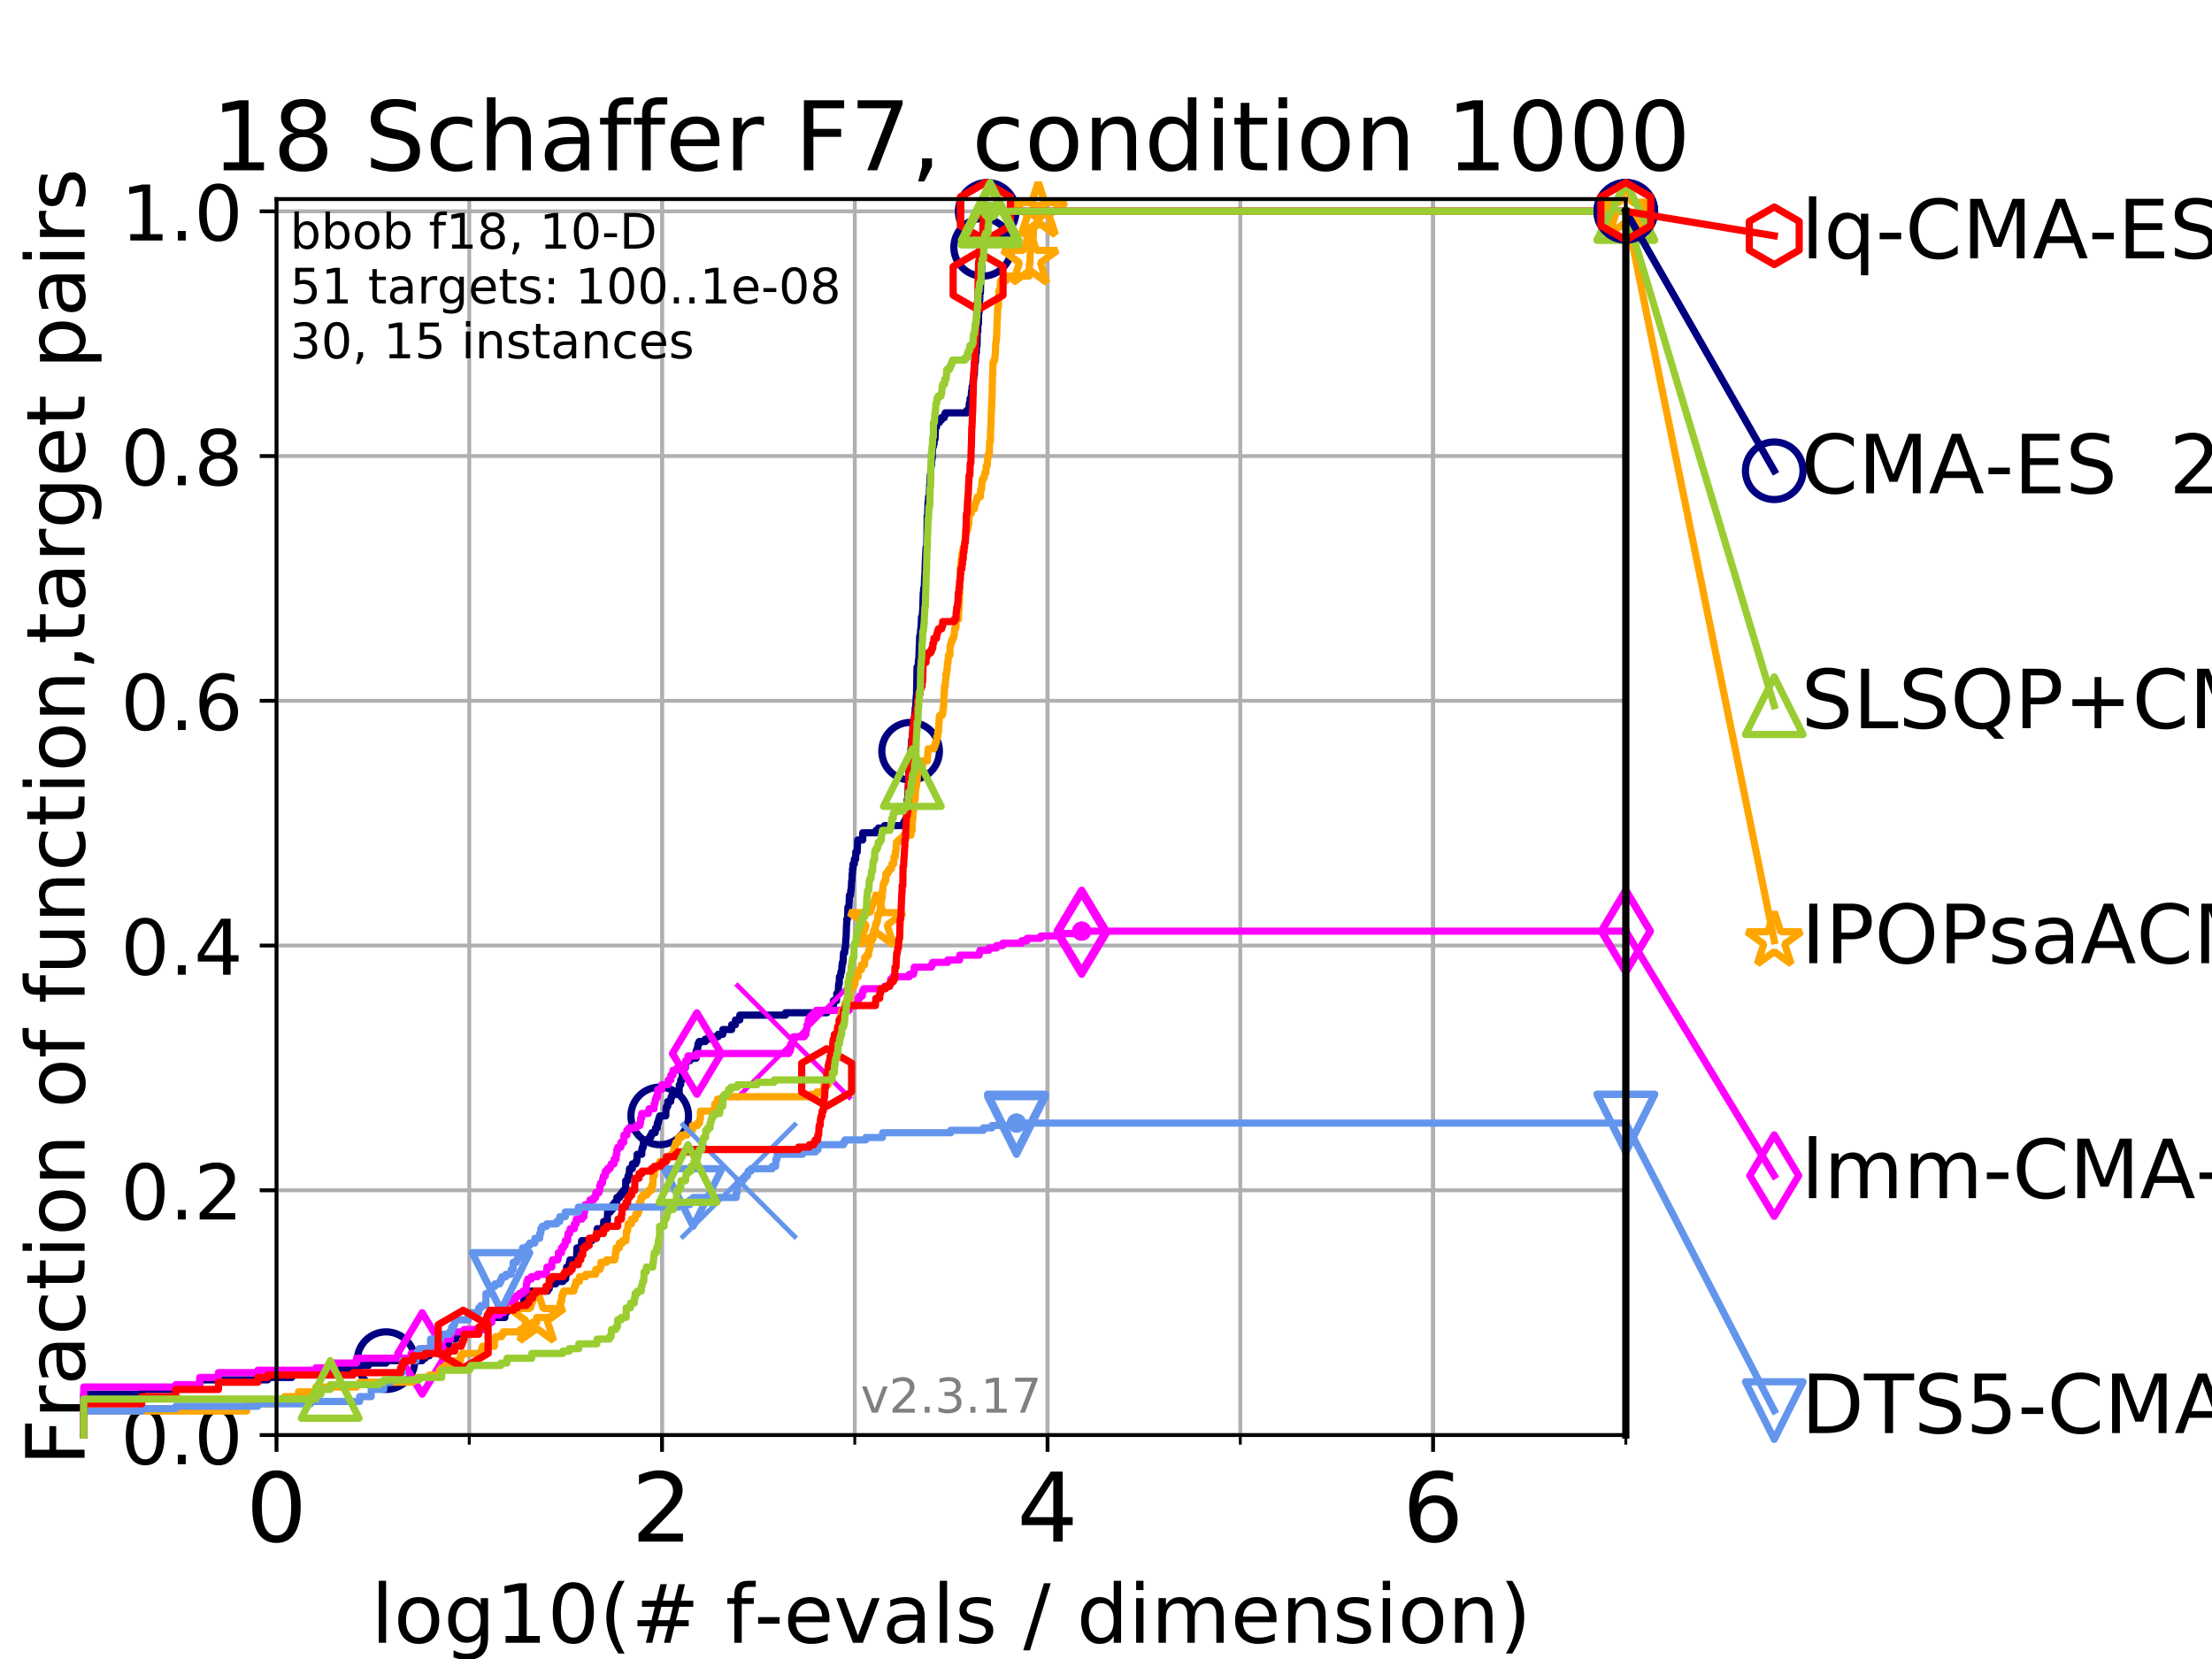 <?xml version="1.0" encoding="utf-8" standalone="no"?>
<!DOCTYPE svg PUBLIC "-//W3C//DTD SVG 1.1//EN"
  "http://www.w3.org/Graphics/SVG/1.1/DTD/svg11.dtd">
<!-- Created with matplotlib (https://matplotlib.org/) -->
<svg height="345.6pt" version="1.1" viewBox="0 0 460.8 345.6" width="460.8pt" xmlns="http://www.w3.org/2000/svg" xmlns:xlink="http://www.w3.org/1999/xlink">
 <defs>
  <style type="text/css">
*{stroke-linecap:butt;stroke-linejoin:round;}
  </style>
 </defs>
 <g id="figure_1">
  <g id="patch_1">
   <path d="M 0 345.6 
L 460.8 345.6 
L 460.8 0 
L 0 0 
z
" style="fill:#ffffff;"/>
  </g>
  <g id="axes_1">
   <g id="patch_2">
    <path d="M 57.6 298.944 
L 338.688 298.944 
L 338.688 41.472 
L 57.6 41.472 
z
" style="fill:#ffffff;"/>
   </g>
   <g id="matplotlib.axis_1">
    <g id="xtick_1">
     <g id="line2d_1">
      <path clip-path="url(#p7a63e1d7bd)" d="M 57.6 298.944 
L 57.6 41.472 
" style="fill:none;stroke:#b0b0b0;stroke-linecap:square;stroke-width:0.8;"/>
     </g>
     <g id="line2d_2">
      <defs>
       <path d="M 0 0 
L 0 3.5 
" id="m469812df21" style="stroke:#000000;stroke-width:0.8;"/>
      </defs>
      <g>
       <use style="stroke:#000000;stroke-width:0.8;" x="57.6" xlink:href="#m469812df21" y="298.944"/>
      </g>
     </g>
     <g id="text_1">
      <!-- 0 -->
      <defs>
       <path d="M 31.781 66.406 
Q 24.172 66.406 20.328 58.906 
Q 16.5 51.422 16.5 36.375 
Q 16.5 21.391 20.328 13.891 
Q 24.172 6.391 31.781 6.391 
Q 39.453 6.391 43.281 13.891 
Q 47.125 21.391 47.125 36.375 
Q 47.125 51.422 43.281 58.906 
Q 39.453 66.406 31.781 66.406 
z
M 31.781 74.219 
Q 44.047 74.219 50.516 64.516 
Q 56.984 54.828 56.984 36.375 
Q 56.984 17.969 50.516 8.266 
Q 44.047 -1.422 31.781 -1.422 
Q 19.531 -1.422 13.062 8.266 
Q 6.594 17.969 6.594 36.375 
Q 6.594 54.828 13.062 64.516 
Q 19.531 74.219 31.781 74.219 
z
" id="DejaVuSans-48"/>
      </defs>
      <g transform="translate(51.237 321.141)scale(0.2 -0.2)">
       <use xlink:href="#DejaVuSans-48"/>
      </g>
     </g>
    </g>
    <g id="xtick_2">
     <g id="line2d_3">
      <path clip-path="url(#p7a63e1d7bd)" d="M 137.911 298.944 
L 137.911 41.472 
" style="fill:none;stroke:#b0b0b0;stroke-linecap:square;stroke-width:0.8;"/>
     </g>
     <g id="line2d_4">
      <g>
       <use style="stroke:#000000;stroke-width:0.8;" x="137.911" xlink:href="#m469812df21" y="298.944"/>
      </g>
     </g>
     <g id="text_2">
      <!-- 2 -->
      <defs>
       <path d="M 19.188 8.297 
L 53.609 8.297 
L 53.609 0 
L 7.328 0 
L 7.328 8.297 
Q 12.938 14.109 22.625 23.891 
Q 32.328 33.688 34.812 36.531 
Q 39.547 41.844 41.422 45.531 
Q 43.312 49.219 43.312 52.781 
Q 43.312 58.594 39.234 62.25 
Q 35.156 65.922 28.609 65.922 
Q 23.969 65.922 18.812 64.312 
Q 13.672 62.703 7.812 59.422 
L 7.812 69.391 
Q 13.766 71.781 18.938 73 
Q 24.125 74.219 28.422 74.219 
Q 39.75 74.219 46.484 68.547 
Q 53.219 62.891 53.219 53.422 
Q 53.219 48.922 51.531 44.891 
Q 49.859 40.875 45.406 35.406 
Q 44.188 33.984 37.641 27.219 
Q 31.109 20.453 19.188 8.297 
z
" id="DejaVuSans-50"/>
      </defs>
      <g transform="translate(131.548 321.141)scale(0.2 -0.2)">
       <use xlink:href="#DejaVuSans-50"/>
      </g>
     </g>
    </g>
    <g id="xtick_3">
     <g id="line2d_5">
      <path clip-path="url(#p7a63e1d7bd)" d="M 218.222 298.944 
L 218.222 41.472 
" style="fill:none;stroke:#b0b0b0;stroke-linecap:square;stroke-width:0.8;"/>
     </g>
     <g id="line2d_6">
      <g>
       <use style="stroke:#000000;stroke-width:0.8;" x="218.222" xlink:href="#m469812df21" y="298.944"/>
      </g>
     </g>
     <g id="text_3">
      <!-- 4 -->
      <defs>
       <path d="M 37.797 64.312 
L 12.891 25.391 
L 37.797 25.391 
z
M 35.203 72.906 
L 47.609 72.906 
L 47.609 25.391 
L 58.016 25.391 
L 58.016 17.188 
L 47.609 17.188 
L 47.609 0 
L 37.797 0 
L 37.797 17.188 
L 4.891 17.188 
L 4.891 26.703 
z
" id="DejaVuSans-52"/>
      </defs>
      <g transform="translate(211.859 321.141)scale(0.2 -0.2)">
       <use xlink:href="#DejaVuSans-52"/>
      </g>
     </g>
    </g>
    <g id="xtick_4">
     <g id="line2d_7">
      <path clip-path="url(#p7a63e1d7bd)" d="M 298.533 298.944 
L 298.533 41.472 
" style="fill:none;stroke:#b0b0b0;stroke-linecap:square;stroke-width:0.8;"/>
     </g>
     <g id="line2d_8">
      <g>
       <use style="stroke:#000000;stroke-width:0.8;" x="298.533" xlink:href="#m469812df21" y="298.944"/>
      </g>
     </g>
     <g id="text_4">
      <!-- 6 -->
      <defs>
       <path d="M 33.016 40.375 
Q 26.375 40.375 22.484 35.828 
Q 18.609 31.297 18.609 23.391 
Q 18.609 15.531 22.484 10.953 
Q 26.375 6.391 33.016 6.391 
Q 39.656 6.391 43.531 10.953 
Q 47.406 15.531 47.406 23.391 
Q 47.406 31.297 43.531 35.828 
Q 39.656 40.375 33.016 40.375 
z
M 52.594 71.297 
L 52.594 62.312 
Q 48.875 64.062 45.094 64.984 
Q 41.312 65.922 37.594 65.922 
Q 27.828 65.922 22.672 59.328 
Q 17.531 52.734 16.797 39.406 
Q 19.672 43.656 24.016 45.922 
Q 28.375 48.188 33.594 48.188 
Q 44.578 48.188 50.953 41.516 
Q 57.328 34.859 57.328 23.391 
Q 57.328 12.156 50.688 5.359 
Q 44.047 -1.422 33.016 -1.422 
Q 20.359 -1.422 13.672 8.266 
Q 6.984 17.969 6.984 36.375 
Q 6.984 53.656 15.188 63.938 
Q 23.391 74.219 37.203 74.219 
Q 40.922 74.219 44.703 73.484 
Q 48.484 72.75 52.594 71.297 
z
" id="DejaVuSans-54"/>
      </defs>
      <g transform="translate(292.17 321.141)scale(0.2 -0.2)">
       <use xlink:href="#DejaVuSans-54"/>
      </g>
     </g>
    </g>
    <g id="xtick_5">
     <g id="line2d_9">
      <path clip-path="url(#p7a63e1d7bd)" d="M 57.6 298.944 
L 57.6 41.472 
" style="fill:none;stroke:#b0b0b0;stroke-linecap:square;stroke-width:0.8;"/>
     </g>
     <g id="line2d_10">
      <defs>
       <path d="M 0 0 
L 0 2 
" id="mf4c861a8b4" style="stroke:#000000;stroke-width:0.6;"/>
      </defs>
      <g>
       <use style="stroke:#000000;stroke-width:0.6;" x="57.6" xlink:href="#mf4c861a8b4" y="298.944"/>
      </g>
     </g>
    </g>
    <g id="xtick_6">
     <g id="line2d_11">
      <path clip-path="url(#p7a63e1d7bd)" d="M 97.755 298.944 
L 97.755 41.472 
" style="fill:none;stroke:#b0b0b0;stroke-linecap:square;stroke-width:0.8;"/>
     </g>
     <g id="line2d_12">
      <g>
       <use style="stroke:#000000;stroke-width:0.6;" x="97.755" xlink:href="#mf4c861a8b4" y="298.944"/>
      </g>
     </g>
    </g>
    <g id="xtick_7">
     <g id="line2d_13">
      <path clip-path="url(#p7a63e1d7bd)" d="M 137.911 298.944 
L 137.911 41.472 
" style="fill:none;stroke:#b0b0b0;stroke-linecap:square;stroke-width:0.8;"/>
     </g>
     <g id="line2d_14">
      <g>
       <use style="stroke:#000000;stroke-width:0.6;" x="137.911" xlink:href="#mf4c861a8b4" y="298.944"/>
      </g>
     </g>
    </g>
    <g id="xtick_8">
     <g id="line2d_15">
      <path clip-path="url(#p7a63e1d7bd)" d="M 178.066 298.944 
L 178.066 41.472 
" style="fill:none;stroke:#b0b0b0;stroke-linecap:square;stroke-width:0.8;"/>
     </g>
     <g id="line2d_16">
      <g>
       <use style="stroke:#000000;stroke-width:0.6;" x="178.066" xlink:href="#mf4c861a8b4" y="298.944"/>
      </g>
     </g>
    </g>
    <g id="xtick_9">
     <g id="line2d_17">
      <path clip-path="url(#p7a63e1d7bd)" d="M 218.222 298.944 
L 218.222 41.472 
" style="fill:none;stroke:#b0b0b0;stroke-linecap:square;stroke-width:0.8;"/>
     </g>
     <g id="line2d_18">
      <g>
       <use style="stroke:#000000;stroke-width:0.6;" x="218.222" xlink:href="#mf4c861a8b4" y="298.944"/>
      </g>
     </g>
    </g>
    <g id="xtick_10">
     <g id="line2d_19">
      <path clip-path="url(#p7a63e1d7bd)" d="M 258.377 298.944 
L 258.377 41.472 
" style="fill:none;stroke:#b0b0b0;stroke-linecap:square;stroke-width:0.8;"/>
     </g>
     <g id="line2d_20">
      <g>
       <use style="stroke:#000000;stroke-width:0.6;" x="258.377" xlink:href="#mf4c861a8b4" y="298.944"/>
      </g>
     </g>
    </g>
    <g id="xtick_11">
     <g id="line2d_21">
      <path clip-path="url(#p7a63e1d7bd)" d="M 298.533 298.944 
L 298.533 41.472 
" style="fill:none;stroke:#b0b0b0;stroke-linecap:square;stroke-width:0.8;"/>
     </g>
     <g id="line2d_22">
      <g>
       <use style="stroke:#000000;stroke-width:0.6;" x="298.533" xlink:href="#mf4c861a8b4" y="298.944"/>
      </g>
     </g>
    </g>
    <g id="xtick_12">
     <g id="line2d_23">
      <path clip-path="url(#p7a63e1d7bd)" d="M 338.688 298.944 
L 338.688 41.472 
" style="fill:none;stroke:#b0b0b0;stroke-linecap:square;stroke-width:0.8;"/>
     </g>
     <g id="line2d_24">
      <g>
       <use style="stroke:#000000;stroke-width:0.6;" x="338.688" xlink:href="#mf4c861a8b4" y="298.944"/>
      </g>
     </g>
    </g>
    <g id="text_5">
     <!-- log10(# f-evals / dimension) -->
     <defs>
      <path d="M 9.422 75.984 
L 18.406 75.984 
L 18.406 0 
L 9.422 0 
z
" id="DejaVuSans-108"/>
      <path d="M 30.609 48.391 
Q 23.391 48.391 19.188 42.75 
Q 14.984 37.109 14.984 27.297 
Q 14.984 17.484 19.156 11.844 
Q 23.344 6.203 30.609 6.203 
Q 37.797 6.203 41.984 11.859 
Q 46.188 17.531 46.188 27.297 
Q 46.188 37.016 41.984 42.703 
Q 37.797 48.391 30.609 48.391 
z
M 30.609 56 
Q 42.328 56 49.016 48.375 
Q 55.719 40.766 55.719 27.297 
Q 55.719 13.875 49.016 6.219 
Q 42.328 -1.422 30.609 -1.422 
Q 18.844 -1.422 12.172 6.219 
Q 5.516 13.875 5.516 27.297 
Q 5.516 40.766 12.172 48.375 
Q 18.844 56 30.609 56 
z
" id="DejaVuSans-111"/>
      <path d="M 45.406 27.984 
Q 45.406 37.75 41.375 43.109 
Q 37.359 48.484 30.078 48.484 
Q 22.859 48.484 18.828 43.109 
Q 14.797 37.75 14.797 27.984 
Q 14.797 18.266 18.828 12.891 
Q 22.859 7.516 30.078 7.516 
Q 37.359 7.516 41.375 12.891 
Q 45.406 18.266 45.406 27.984 
z
M 54.391 6.781 
Q 54.391 -7.172 48.188 -13.984 
Q 42 -20.797 29.203 -20.797 
Q 24.469 -20.797 20.266 -20.094 
Q 16.062 -19.391 12.109 -17.922 
L 12.109 -9.188 
Q 16.062 -11.328 19.922 -12.344 
Q 23.781 -13.375 27.781 -13.375 
Q 36.625 -13.375 41.016 -8.766 
Q 45.406 -4.156 45.406 5.172 
L 45.406 9.625 
Q 42.625 4.781 38.281 2.391 
Q 33.938 0 27.875 0 
Q 17.828 0 11.672 7.656 
Q 5.516 15.328 5.516 27.984 
Q 5.516 40.672 11.672 48.328 
Q 17.828 56 27.875 56 
Q 33.938 56 38.281 53.609 
Q 42.625 51.219 45.406 46.391 
L 45.406 54.688 
L 54.391 54.688 
z
" id="DejaVuSans-103"/>
      <path d="M 12.406 8.297 
L 28.516 8.297 
L 28.516 63.922 
L 10.984 60.406 
L 10.984 69.391 
L 28.422 72.906 
L 38.281 72.906 
L 38.281 8.297 
L 54.391 8.297 
L 54.391 0 
L 12.406 0 
z
" id="DejaVuSans-49"/>
      <path d="M 31 75.875 
Q 24.469 64.656 21.281 53.656 
Q 18.109 42.672 18.109 31.391 
Q 18.109 20.125 21.312 9.062 
Q 24.516 -2 31 -13.188 
L 23.188 -13.188 
Q 15.875 -1.703 12.234 9.375 
Q 8.594 20.453 8.594 31.391 
Q 8.594 42.281 12.203 53.312 
Q 15.828 64.359 23.188 75.875 
z
" id="DejaVuSans-40"/>
      <path d="M 51.125 44 
L 36.922 44 
L 32.812 27.688 
L 47.125 27.688 
z
M 43.797 71.781 
L 38.719 51.516 
L 52.984 51.516 
L 58.109 71.781 
L 65.922 71.781 
L 60.891 51.516 
L 76.125 51.516 
L 76.125 44 
L 58.984 44 
L 54.984 27.688 
L 70.516 27.688 
L 70.516 20.219 
L 53.078 20.219 
L 48 0 
L 40.188 0 
L 45.219 20.219 
L 30.906 20.219 
L 25.875 0 
L 18.016 0 
L 23.094 20.219 
L 7.719 20.219 
L 7.719 27.688 
L 24.906 27.688 
L 29 44 
L 13.281 44 
L 13.281 51.516 
L 30.906 51.516 
L 35.891 71.781 
z
" id="DejaVuSans-35"/>
      <path id="DejaVuSans-32"/>
      <path d="M 37.109 75.984 
L 37.109 68.5 
L 28.516 68.5 
Q 23.688 68.5 21.797 66.547 
Q 19.922 64.594 19.922 59.516 
L 19.922 54.688 
L 34.719 54.688 
L 34.719 47.703 
L 19.922 47.703 
L 19.922 0 
L 10.891 0 
L 10.891 47.703 
L 2.297 47.703 
L 2.297 54.688 
L 10.891 54.688 
L 10.891 58.5 
Q 10.891 67.625 15.141 71.797 
Q 19.391 75.984 28.609 75.984 
z
" id="DejaVuSans-102"/>
      <path d="M 4.891 31.391 
L 31.203 31.391 
L 31.203 23.391 
L 4.891 23.391 
z
" id="DejaVuSans-45"/>
      <path d="M 56.203 29.594 
L 56.203 25.203 
L 14.891 25.203 
Q 15.484 15.922 20.484 11.062 
Q 25.484 6.203 34.422 6.203 
Q 39.594 6.203 44.453 7.469 
Q 49.312 8.734 54.109 11.281 
L 54.109 2.781 
Q 49.266 0.734 44.188 -0.344 
Q 39.109 -1.422 33.891 -1.422 
Q 20.797 -1.422 13.156 6.188 
Q 5.516 13.812 5.516 26.812 
Q 5.516 40.234 12.766 48.109 
Q 20.016 56 32.328 56 
Q 43.359 56 49.781 48.891 
Q 56.203 41.797 56.203 29.594 
z
M 47.219 32.234 
Q 47.125 39.594 43.094 43.984 
Q 39.062 48.391 32.422 48.391 
Q 24.906 48.391 20.391 44.141 
Q 15.875 39.891 15.188 32.172 
z
" id="DejaVuSans-101"/>
      <path d="M 2.984 54.688 
L 12.5 54.688 
L 29.594 8.797 
L 46.688 54.688 
L 56.203 54.688 
L 35.688 0 
L 23.484 0 
z
" id="DejaVuSans-118"/>
      <path d="M 34.281 27.484 
Q 23.391 27.484 19.188 25 
Q 14.984 22.516 14.984 16.5 
Q 14.984 11.719 18.141 8.906 
Q 21.297 6.109 26.703 6.109 
Q 34.188 6.109 38.703 11.406 
Q 43.219 16.703 43.219 25.484 
L 43.219 27.484 
z
M 52.203 31.203 
L 52.203 0 
L 43.219 0 
L 43.219 8.297 
Q 40.141 3.328 35.547 0.953 
Q 30.953 -1.422 24.312 -1.422 
Q 15.922 -1.422 10.953 3.297 
Q 6 8.016 6 15.922 
Q 6 25.141 12.172 29.828 
Q 18.359 34.516 30.609 34.516 
L 43.219 34.516 
L 43.219 35.406 
Q 43.219 41.609 39.141 45 
Q 35.062 48.391 27.688 48.391 
Q 23 48.391 18.547 47.266 
Q 14.109 46.141 10.016 43.891 
L 10.016 52.203 
Q 14.938 54.109 19.578 55.047 
Q 24.219 56 28.609 56 
Q 40.484 56 46.344 49.844 
Q 52.203 43.703 52.203 31.203 
z
" id="DejaVuSans-97"/>
      <path d="M 44.281 53.078 
L 44.281 44.578 
Q 40.484 46.531 36.375 47.5 
Q 32.281 48.484 27.875 48.484 
Q 21.188 48.484 17.844 46.438 
Q 14.5 44.391 14.5 40.281 
Q 14.5 37.156 16.891 35.375 
Q 19.281 33.594 26.516 31.984 
L 29.594 31.297 
Q 39.156 29.25 43.188 25.516 
Q 47.219 21.781 47.219 15.094 
Q 47.219 7.469 41.188 3.016 
Q 35.156 -1.422 24.609 -1.422 
Q 20.219 -1.422 15.453 -0.562 
Q 10.688 0.297 5.422 2 
L 5.422 11.281 
Q 10.406 8.688 15.234 7.391 
Q 20.062 6.109 24.812 6.109 
Q 31.156 6.109 34.562 8.281 
Q 37.984 10.453 37.984 14.406 
Q 37.984 18.062 35.516 20.016 
Q 33.062 21.969 24.703 23.781 
L 21.578 24.516 
Q 13.234 26.266 9.516 29.906 
Q 5.812 33.547 5.812 39.891 
Q 5.812 47.609 11.281 51.797 
Q 16.75 56 26.812 56 
Q 31.781 56 36.172 55.266 
Q 40.578 54.547 44.281 53.078 
z
" id="DejaVuSans-115"/>
      <path d="M 25.391 72.906 
L 33.688 72.906 
L 8.297 -9.281 
L 0 -9.281 
z
" id="DejaVuSans-47"/>
      <path d="M 45.406 46.391 
L 45.406 75.984 
L 54.391 75.984 
L 54.391 0 
L 45.406 0 
L 45.406 8.203 
Q 42.578 3.328 38.25 0.953 
Q 33.938 -1.422 27.875 -1.422 
Q 17.969 -1.422 11.734 6.484 
Q 5.516 14.406 5.516 27.297 
Q 5.516 40.188 11.734 48.094 
Q 17.969 56 27.875 56 
Q 33.938 56 38.25 53.625 
Q 42.578 51.266 45.406 46.391 
z
M 14.797 27.297 
Q 14.797 17.391 18.875 11.75 
Q 22.953 6.109 30.078 6.109 
Q 37.203 6.109 41.297 11.75 
Q 45.406 17.391 45.406 27.297 
Q 45.406 37.203 41.297 42.844 
Q 37.203 48.484 30.078 48.484 
Q 22.953 48.484 18.875 42.844 
Q 14.797 37.203 14.797 27.297 
z
" id="DejaVuSans-100"/>
      <path d="M 9.422 54.688 
L 18.406 54.688 
L 18.406 0 
L 9.422 0 
z
M 9.422 75.984 
L 18.406 75.984 
L 18.406 64.594 
L 9.422 64.594 
z
" id="DejaVuSans-105"/>
      <path d="M 52 44.188 
Q 55.375 50.25 60.062 53.125 
Q 64.75 56 71.094 56 
Q 79.641 56 84.281 50.016 
Q 88.922 44.047 88.922 33.016 
L 88.922 0 
L 79.891 0 
L 79.891 32.719 
Q 79.891 40.578 77.094 44.375 
Q 74.312 48.188 68.609 48.188 
Q 61.625 48.188 57.562 43.547 
Q 53.516 38.922 53.516 30.906 
L 53.516 0 
L 44.484 0 
L 44.484 32.719 
Q 44.484 40.625 41.703 44.406 
Q 38.922 48.188 33.109 48.188 
Q 26.219 48.188 22.156 43.531 
Q 18.109 38.875 18.109 30.906 
L 18.109 0 
L 9.078 0 
L 9.078 54.688 
L 18.109 54.688 
L 18.109 46.188 
Q 21.188 51.219 25.484 53.609 
Q 29.781 56 35.688 56 
Q 41.656 56 45.828 52.969 
Q 50 49.953 52 44.188 
z
" id="DejaVuSans-109"/>
      <path d="M 54.891 33.016 
L 54.891 0 
L 45.906 0 
L 45.906 32.719 
Q 45.906 40.484 42.875 44.328 
Q 39.844 48.188 33.797 48.188 
Q 26.516 48.188 22.312 43.547 
Q 18.109 38.922 18.109 30.906 
L 18.109 0 
L 9.078 0 
L 9.078 54.688 
L 18.109 54.688 
L 18.109 46.188 
Q 21.344 51.125 25.703 53.562 
Q 30.078 56 35.797 56 
Q 45.219 56 50.047 50.172 
Q 54.891 44.344 54.891 33.016 
z
" id="DejaVuSans-110"/>
      <path d="M 8.016 75.875 
L 15.828 75.875 
Q 23.141 64.359 26.781 53.312 
Q 30.422 42.281 30.422 31.391 
Q 30.422 20.453 26.781 9.375 
Q 23.141 -1.703 15.828 -13.188 
L 8.016 -13.188 
Q 14.5 -2 17.703 9.062 
Q 20.906 20.125 20.906 31.391 
Q 20.906 42.672 17.703 53.656 
Q 14.5 64.656 8.016 75.875 
z
" id="DejaVuSans-41"/>
     </defs>
     <g transform="translate(77.303 342.218)scale(0.17 -0.17)">
      <use xlink:href="#DejaVuSans-108"/>
      <use x="27.783" xlink:href="#DejaVuSans-111"/>
      <use x="88.965" xlink:href="#DejaVuSans-103"/>
      <use x="152.441" xlink:href="#DejaVuSans-49"/>
      <use x="216.064" xlink:href="#DejaVuSans-48"/>
      <use x="279.688" xlink:href="#DejaVuSans-40"/>
      <use x="318.701" xlink:href="#DejaVuSans-35"/>
      <use x="402.49" xlink:href="#DejaVuSans-32"/>
      <use x="434.277" xlink:href="#DejaVuSans-102"/>
      <use x="469.404" xlink:href="#DejaVuSans-45"/>
      <use x="505.488" xlink:href="#DejaVuSans-101"/>
      <use x="567.012" xlink:href="#DejaVuSans-118"/>
      <use x="626.191" xlink:href="#DejaVuSans-97"/>
      <use x="687.471" xlink:href="#DejaVuSans-108"/>
      <use x="715.254" xlink:href="#DejaVuSans-115"/>
      <use x="767.354" xlink:href="#DejaVuSans-32"/>
      <use x="799.141" xlink:href="#DejaVuSans-47"/>
      <use x="832.832" xlink:href="#DejaVuSans-32"/>
      <use x="864.619" xlink:href="#DejaVuSans-100"/>
      <use x="928.096" xlink:href="#DejaVuSans-105"/>
      <use x="955.879" xlink:href="#DejaVuSans-109"/>
      <use x="1053.291" xlink:href="#DejaVuSans-101"/>
      <use x="1114.814" xlink:href="#DejaVuSans-110"/>
      <use x="1178.193" xlink:href="#DejaVuSans-115"/>
      <use x="1230.293" xlink:href="#DejaVuSans-105"/>
      <use x="1258.076" xlink:href="#DejaVuSans-111"/>
      <use x="1319.258" xlink:href="#DejaVuSans-110"/>
      <use x="1382.637" xlink:href="#DejaVuSans-41"/>
     </g>
    </g>
   </g>
   <g id="matplotlib.axis_2">
    <g id="ytick_1">
     <g id="line2d_25">
      <path clip-path="url(#p7a63e1d7bd)" d="M 57.6 298.944 
L 338.688 298.944 
" style="fill:none;stroke:#b0b0b0;stroke-linecap:square;stroke-width:0.8;"/>
     </g>
     <g id="line2d_26">
      <defs>
       <path d="M 0 0 
L -3.5 0 
" id="mfa8eeeaa47" style="stroke:#000000;stroke-width:0.8;"/>
      </defs>
      <g>
       <use style="stroke:#000000;stroke-width:0.8;" x="57.6" xlink:href="#mfa8eeeaa47" y="298.944"/>
      </g>
     </g>
     <g id="text_6">
      <!-- 0.0 -->
      <defs>
       <path d="M 10.688 12.406 
L 21 12.406 
L 21 0 
L 10.688 0 
z
" id="DejaVuSans-46"/>
      </defs>
      <g transform="translate(25.155 305.023)scale(0.16 -0.16)">
       <use xlink:href="#DejaVuSans-48"/>
       <use x="63.623" xlink:href="#DejaVuSans-46"/>
       <use x="95.41" xlink:href="#DejaVuSans-48"/>
      </g>
     </g>
    </g>
    <g id="ytick_2">
     <g id="line2d_27">
      <path clip-path="url(#p7a63e1d7bd)" d="M 57.6 247.959 
L 338.688 247.959 
" style="fill:none;stroke:#b0b0b0;stroke-linecap:square;stroke-width:0.8;"/>
     </g>
     <g id="line2d_28">
      <g>
       <use style="stroke:#000000;stroke-width:0.8;" x="57.6" xlink:href="#mfa8eeeaa47" y="247.959"/>
      </g>
     </g>
     <g id="text_7">
      <!-- 0.2 -->
      <g transform="translate(25.155 254.038)scale(0.16 -0.16)">
       <use xlink:href="#DejaVuSans-48"/>
       <use x="63.623" xlink:href="#DejaVuSans-46"/>
       <use x="95.41" xlink:href="#DejaVuSans-50"/>
      </g>
     </g>
    </g>
    <g id="ytick_3">
     <g id="line2d_29">
      <path clip-path="url(#p7a63e1d7bd)" d="M 57.6 196.975 
L 338.688 196.975 
" style="fill:none;stroke:#b0b0b0;stroke-linecap:square;stroke-width:0.8;"/>
     </g>
     <g id="line2d_30">
      <g>
       <use style="stroke:#000000;stroke-width:0.8;" x="57.6" xlink:href="#mfa8eeeaa47" y="196.975"/>
      </g>
     </g>
     <g id="text_8">
      <!-- 0.4 -->
      <g transform="translate(25.155 203.054)scale(0.16 -0.16)">
       <use xlink:href="#DejaVuSans-48"/>
       <use x="63.623" xlink:href="#DejaVuSans-46"/>
       <use x="95.41" xlink:href="#DejaVuSans-52"/>
      </g>
     </g>
    </g>
    <g id="ytick_4">
     <g id="line2d_31">
      <path clip-path="url(#p7a63e1d7bd)" d="M 57.6 145.99 
L 338.688 145.99 
" style="fill:none;stroke:#b0b0b0;stroke-linecap:square;stroke-width:0.8;"/>
     </g>
     <g id="line2d_32">
      <g>
       <use style="stroke:#000000;stroke-width:0.8;" x="57.6" xlink:href="#mfa8eeeaa47" y="145.99"/>
      </g>
     </g>
     <g id="text_9">
      <!-- 0.6 -->
      <g transform="translate(25.155 152.069)scale(0.16 -0.16)">
       <use xlink:href="#DejaVuSans-48"/>
       <use x="63.623" xlink:href="#DejaVuSans-46"/>
       <use x="95.41" xlink:href="#DejaVuSans-54"/>
      </g>
     </g>
    </g>
    <g id="ytick_5">
     <g id="line2d_33">
      <path clip-path="url(#p7a63e1d7bd)" d="M 57.6 95.006 
L 338.688 95.006 
" style="fill:none;stroke:#b0b0b0;stroke-linecap:square;stroke-width:0.8;"/>
     </g>
     <g id="line2d_34">
      <g>
       <use style="stroke:#000000;stroke-width:0.8;" x="57.6" xlink:href="#mfa8eeeaa47" y="95.006"/>
      </g>
     </g>
     <g id="text_10">
      <!-- 0.8 -->
      <defs>
       <path d="M 31.781 34.625 
Q 24.75 34.625 20.719 30.859 
Q 16.703 27.094 16.703 20.516 
Q 16.703 13.922 20.719 10.156 
Q 24.75 6.391 31.781 6.391 
Q 38.812 6.391 42.859 10.172 
Q 46.922 13.969 46.922 20.516 
Q 46.922 27.094 42.891 30.859 
Q 38.875 34.625 31.781 34.625 
z
M 21.922 38.812 
Q 15.578 40.375 12.031 44.719 
Q 8.5 49.078 8.5 55.328 
Q 8.5 64.062 14.719 69.141 
Q 20.953 74.219 31.781 74.219 
Q 42.672 74.219 48.875 69.141 
Q 55.078 64.062 55.078 55.328 
Q 55.078 49.078 51.531 44.719 
Q 48 40.375 41.703 38.812 
Q 48.828 37.156 52.797 32.312 
Q 56.781 27.484 56.781 20.516 
Q 56.781 9.906 50.312 4.234 
Q 43.844 -1.422 31.781 -1.422 
Q 19.734 -1.422 13.25 4.234 
Q 6.781 9.906 6.781 20.516 
Q 6.781 27.484 10.781 32.312 
Q 14.797 37.156 21.922 38.812 
z
M 18.312 54.391 
Q 18.312 48.734 21.844 45.562 
Q 25.391 42.391 31.781 42.391 
Q 38.141 42.391 41.719 45.562 
Q 45.312 48.734 45.312 54.391 
Q 45.312 60.062 41.719 63.234 
Q 38.141 66.406 31.781 66.406 
Q 25.391 66.406 21.844 63.234 
Q 18.312 60.062 18.312 54.391 
z
" id="DejaVuSans-56"/>
      </defs>
      <g transform="translate(25.155 101.085)scale(0.16 -0.16)">
       <use xlink:href="#DejaVuSans-48"/>
       <use x="63.623" xlink:href="#DejaVuSans-46"/>
       <use x="95.41" xlink:href="#DejaVuSans-56"/>
      </g>
     </g>
    </g>
    <g id="ytick_6">
     <g id="line2d_35">
      <path clip-path="url(#p7a63e1d7bd)" d="M 57.6 44.021 
L 338.688 44.021 
" style="fill:none;stroke:#b0b0b0;stroke-linecap:square;stroke-width:0.8;"/>
     </g>
     <g id="line2d_36">
      <g>
       <use style="stroke:#000000;stroke-width:0.8;" x="57.6" xlink:href="#mfa8eeeaa47" y="44.021"/>
      </g>
     </g>
     <g id="text_11">
      <!-- 1.0 -->
      <g transform="translate(25.155 50.1)scale(0.16 -0.16)">
       <use xlink:href="#DejaVuSans-49"/>
       <use x="63.623" xlink:href="#DejaVuSans-46"/>
       <use x="95.41" xlink:href="#DejaVuSans-48"/>
      </g>
     </g>
    </g>
    <g id="text_12">
     <!-- Fraction of function,target pairs -->
     <defs>
      <path d="M 9.812 72.906 
L 51.703 72.906 
L 51.703 64.594 
L 19.672 64.594 
L 19.672 43.109 
L 48.578 43.109 
L 48.578 34.812 
L 19.672 34.812 
L 19.672 0 
L 9.812 0 
z
" id="DejaVuSans-70"/>
      <path d="M 41.109 46.297 
Q 39.594 47.172 37.812 47.578 
Q 36.031 48 33.891 48 
Q 26.266 48 22.188 43.047 
Q 18.109 38.094 18.109 28.812 
L 18.109 0 
L 9.078 0 
L 9.078 54.688 
L 18.109 54.688 
L 18.109 46.188 
Q 20.953 51.172 25.484 53.578 
Q 30.031 56 36.531 56 
Q 37.453 56 38.578 55.875 
Q 39.703 55.766 41.062 55.516 
z
" id="DejaVuSans-114"/>
      <path d="M 48.781 52.594 
L 48.781 44.188 
Q 44.969 46.297 41.141 47.344 
Q 37.312 48.391 33.406 48.391 
Q 24.656 48.391 19.812 42.844 
Q 14.984 37.312 14.984 27.297 
Q 14.984 17.281 19.812 11.734 
Q 24.656 6.203 33.406 6.203 
Q 37.312 6.203 41.141 7.25 
Q 44.969 8.297 48.781 10.406 
L 48.781 2.094 
Q 45.016 0.344 40.984 -0.531 
Q 36.969 -1.422 32.422 -1.422 
Q 20.062 -1.422 12.781 6.344 
Q 5.516 14.109 5.516 27.297 
Q 5.516 40.672 12.859 48.328 
Q 20.219 56 33.016 56 
Q 37.156 56 41.109 55.141 
Q 45.062 54.297 48.781 52.594 
z
" id="DejaVuSans-99"/>
      <path d="M 18.312 70.219 
L 18.312 54.688 
L 36.812 54.688 
L 36.812 47.703 
L 18.312 47.703 
L 18.312 18.016 
Q 18.312 11.328 20.141 9.422 
Q 21.969 7.516 27.594 7.516 
L 36.812 7.516 
L 36.812 0 
L 27.594 0 
Q 17.188 0 13.234 3.875 
Q 9.281 7.766 9.281 18.016 
L 9.281 47.703 
L 2.688 47.703 
L 2.688 54.688 
L 9.281 54.688 
L 9.281 70.219 
z
" id="DejaVuSans-116"/>
      <path d="M 8.5 21.578 
L 8.5 54.688 
L 17.484 54.688 
L 17.484 21.922 
Q 17.484 14.156 20.5 10.266 
Q 23.531 6.391 29.594 6.391 
Q 36.859 6.391 41.078 11.031 
Q 45.312 15.672 45.312 23.688 
L 45.312 54.688 
L 54.297 54.688 
L 54.297 0 
L 45.312 0 
L 45.312 8.406 
Q 42.047 3.422 37.719 1 
Q 33.406 -1.422 27.688 -1.422 
Q 18.266 -1.422 13.375 4.438 
Q 8.5 10.297 8.5 21.578 
z
M 31.109 56 
z
" id="DejaVuSans-117"/>
      <path d="M 11.719 12.406 
L 22.016 12.406 
L 22.016 4 
L 14.016 -11.625 
L 7.719 -11.625 
L 11.719 4 
z
" id="DejaVuSans-44"/>
      <path d="M 18.109 8.203 
L 18.109 -20.797 
L 9.078 -20.797 
L 9.078 54.688 
L 18.109 54.688 
L 18.109 46.391 
Q 20.953 51.266 25.266 53.625 
Q 29.594 56 35.594 56 
Q 45.562 56 51.781 48.094 
Q 58.016 40.188 58.016 27.297 
Q 58.016 14.406 51.781 6.484 
Q 45.562 -1.422 35.594 -1.422 
Q 29.594 -1.422 25.266 0.953 
Q 20.953 3.328 18.109 8.203 
z
M 48.688 27.297 
Q 48.688 37.203 44.609 42.844 
Q 40.531 48.484 33.406 48.484 
Q 26.266 48.484 22.188 42.844 
Q 18.109 37.203 18.109 27.297 
Q 18.109 17.391 22.188 11.75 
Q 26.266 6.109 33.406 6.109 
Q 40.531 6.109 44.609 11.75 
Q 48.688 17.391 48.688 27.297 
z
" id="DejaVuSans-112"/>
     </defs>
     <g transform="translate(17.62 305.347)rotate(-90)scale(0.17 -0.17)">
      <use xlink:href="#DejaVuSans-70"/>
      <use x="57.41" xlink:href="#DejaVuSans-114"/>
      <use x="98.523" xlink:href="#DejaVuSans-97"/>
      <use x="159.803" xlink:href="#DejaVuSans-99"/>
      <use x="214.783" xlink:href="#DejaVuSans-116"/>
      <use x="253.992" xlink:href="#DejaVuSans-105"/>
      <use x="281.775" xlink:href="#DejaVuSans-111"/>
      <use x="342.957" xlink:href="#DejaVuSans-110"/>
      <use x="406.336" xlink:href="#DejaVuSans-32"/>
      <use x="438.123" xlink:href="#DejaVuSans-111"/>
      <use x="499.305" xlink:href="#DejaVuSans-102"/>
      <use x="534.51" xlink:href="#DejaVuSans-32"/>
      <use x="566.297" xlink:href="#DejaVuSans-102"/>
      <use x="601.502" xlink:href="#DejaVuSans-117"/>
      <use x="664.881" xlink:href="#DejaVuSans-110"/>
      <use x="728.26" xlink:href="#DejaVuSans-99"/>
      <use x="783.24" xlink:href="#DejaVuSans-116"/>
      <use x="822.449" xlink:href="#DejaVuSans-105"/>
      <use x="850.232" xlink:href="#DejaVuSans-111"/>
      <use x="911.414" xlink:href="#DejaVuSans-110"/>
      <use x="974.793" xlink:href="#DejaVuSans-44"/>
      <use x="1006.58" xlink:href="#DejaVuSans-116"/>
      <use x="1045.789" xlink:href="#DejaVuSans-97"/>
      <use x="1107.068" xlink:href="#DejaVuSans-114"/>
      <use x="1148.166" xlink:href="#DejaVuSans-103"/>
      <use x="1211.643" xlink:href="#DejaVuSans-101"/>
      <use x="1273.166" xlink:href="#DejaVuSans-116"/>
      <use x="1312.375" xlink:href="#DejaVuSans-32"/>
      <use x="1344.162" xlink:href="#DejaVuSans-112"/>
      <use x="1407.639" xlink:href="#DejaVuSans-97"/>
      <use x="1468.918" xlink:href="#DejaVuSans-105"/>
      <use x="1496.701" xlink:href="#DejaVuSans-114"/>
      <use x="1537.814" xlink:href="#DejaVuSans-115"/>
     </g>
    </g>
   </g>
   <g id="line2d_37">
    <defs>
     <path d="M 0 1.5 
C 0.398 1.5 0.779 1.342 1.061 1.061 
C 1.342 0.779 1.5 0.398 1.5 0 
C 1.5 -0.398 1.342 -0.779 1.061 -1.061 
C 0.779 -1.342 0.398 -1.5 0 -1.5 
C -0.398 -1.5 -0.779 -1.342 -1.061 -1.061 
C -1.342 -0.779 -1.5 -0.398 -1.5 0 
C -1.5 0.398 -1.342 0.779 -1.061 1.061 
C -0.779 1.342 -0.398 1.5 0 1.5 
z
" id="m53c1f28a69" style="stroke:#000080;"/>
    </defs>
    <g>
     <use style="fill:#000080;stroke:#000080;" x="205.649" xlink:href="#m53c1f28a69" y="44.021"/>
     <use style="fill:#000080;stroke:#000080;" x="205.649" xlink:href="#m53c1f28a69" y="44.021"/>
    </g>
   </g>
   <g id="line2d_38">
    <path d="M 17.445 298.944 
L 17.445 290.447 
L 29.533 290.447 
L 29.533 289.447 
L 36.604 289.447 
L 36.604 288.947 
L 41.621 288.947 
L 41.621 287.447 
L 55.763 287.447 
L 55.763 286.948 
L 60.78 286.948 
L 60.78 285.948 
L 67.851 285.948 
L 67.851 285.448 
L 69.688 285.448 
L 69.688 284.948 
L 74.263 284.948 
L 74.263 284.448 
L 76.759 284.448 
L 76.759 283.949 
L 80.416 283.949 
L 80.416 283.449 
L 87.952 283.449 
L 87.952 282.949 
L 88.554 282.949 
L 88.554 282.449 
L 89.419 282.449 
L 89.419 281.449 
L 91.03 281.449 
L 91.03 280.949 
L 93.197 280.949 
L 93.197 279.95 
L 93.422 279.95 
L 93.422 278.95 
L 94.921 278.95 
L 94.921 277.95 
L 97.929 277.95 
L 97.929 277.451 
L 99.258 277.451 
L 99.258 276.951 
L 101.366 276.951 
L 101.366 275.451 
L 102.331 275.451 
L 102.331 274.451 
L 105.172 274.451 
L 105.172 273.452 
L 105.51 273.452 
L 105.51 272.952 
L 107.415 272.952 
L 107.415 272.452 
L 108.294 272.452 
L 108.294 271.952 
L 109.132 271.952 
L 109.132 270.453 
L 109.843 270.453 
L 109.843 269.953 
L 110.694 269.953 
L 110.694 268.953 
L 114.08 268.953 
L 114.08 268.453 
L 114.419 268.453 
L 114.486 267.454 
L 115.773 267.454 
L 115.773 266.954 
L 117.26 266.954 
L 117.26 266.454 
L 117.821 266.454 
L 117.931 265.454 
L 118.04 265.454 
L 118.04 263.955 
L 118.524 263.955 
L 118.629 262.955 
L 118.734 262.955 
L 118.734 262.455 
L 120.094 262.455 
L 120.191 259.956 
L 121.083 259.956 
L 121.174 258.456 
L 123.314 258.456 
L 123.314 257.956 
L 124.255 257.956 
L 124.255 257.457 
L 124.407 257.457 
L 124.407 255.957 
L 125.753 255.957 
L 125.753 254.457 
L 126.507 254.457 
L 126.574 252.458 
L 127.165 252.458 
L 127.165 251.958 
L 127.58 251.958 
L 127.643 250.959 
L 128.047 250.959 
L 128.047 250.459 
L 128.501 250.459 
L 128.501 249.459 
L 129.089 249.459 
L 129.089 248.959 
L 129.49 248.959 
L 129.49 248.459 
L 129.881 248.459 
L 129.881 247.959 
L 130.345 247.959 
L 130.345 245.96 
L 130.744 245.96 
L 130.822 244.96 
L 131.056 244.96 
L 131.134 243.461 
L 131.716 243.461 
L 131.74 242.461 
L 132.446 242.461 
L 132.446 241.961 
L 132.66 241.961 
L 132.73 240.462 
L 133.689 240.462 
L 133.689 239.462 
L 133.822 239.462 
L 133.822 238.962 
L 134.019 238.962 
L 134.019 237.962 
L 134.279 237.962 
L 134.279 237.463 
L 135.26 237.463 
L 135.26 236.963 
L 135.542 236.963 
L 135.542 236.463 
L 135.8 236.463 
L 135.8 235.963 
L 136.495 235.963 
L 136.57 234.963 
L 136.924 234.963 
L 136.924 233.964 
L 137.126 233.964 
L 137.126 233.464 
L 137.253 233.464 
L 137.253 232.964 
L 137.434 232.964 
L 137.434 232.464 
L 138.695 232.464 
L 138.728 230.965 
L 138.845 230.965 
L 138.845 230.465 
L 139.107 230.465 
L 139.107 229.465 
L 139.715 229.465 
L 139.809 228.465 
L 140.027 228.465 
L 140.027 227.966 
L 141.464 227.966 
L 141.521 225.966 
L 141.802 225.966 
L 141.802 224.966 
L 142.12 224.966 
L 142.12 223.467 
L 142.257 223.467 
L 142.257 222.467 
L 142.766 222.467 
L 142.766 221.467 
L 142.937 221.467 
L 142.937 220.968 
L 143.716 220.968 
L 143.716 220.468 
L 145.017 220.468 
L 145.017 218.968 
L 145.178 218.968 
L 145.178 218.468 
L 145.35 218.468 
L 145.395 217.469 
L 145.643 217.469 
L 145.643 216.969 
L 146.927 216.969 
L 146.927 216.469 
L 147.69 216.469 
L 147.69 215.969 
L 149.611 215.969 
L 149.611 215.469 
L 150.573 215.469 
L 150.573 214.47 
L 152.429 214.47 
L 152.429 213.47 
L 153.207 213.47 
L 153.207 212.47 
L 154.112 212.47 
L 154.112 211.47 
L 163.646 211.47 
L 163.646 210.971 
L 172.272 210.971 
L 172.272 210.471 
L 173.312 210.471 
L 173.312 209.971 
L 173.608 209.971 
L 173.608 208.471 
L 174.26 208.471 
L 174.318 206.972 
L 174.612 206.972 
L 174.709 204.972 
L 174.834 204.972 
L 174.863 203.473 
L 175.084 203.473 
L 175.181 202.473 
L 175.308 202.473 
L 175.416 200.974 
L 175.497 200.974 
L 175.497 200.474 
L 175.616 200.474 
L 175.72 198.474 
L 175.965 198.474 
L 176.003 197.475 
L 176.116 197.475 
L 176.2 195.475 
L 176.25 195.475 
L 176.352 192.476 
L 176.399 192.476 
L 176.399 191.477 
L 176.542 191.477 
L 176.633 188.977 
L 176.853 188.977 
L 176.952 186.478 
L 177.186 186.478 
L 177.232 185.478 
L 177.314 185.478 
L 177.418 183.479 
L 177.465 183.479 
L 177.524 181.979 
L 177.589 181.979 
L 177.589 180.98 
L 177.703 180.98 
L 177.703 179.98 
L 177.975 179.98 
L 177.975 178.98 
L 178.254 178.98 
L 178.273 177.481 
L 178.57 177.481 
L 178.673 174.982 
L 179.722 174.982 
L 179.722 173.482 
L 182.494 173.482 
L 182.494 172.982 
L 183.004 172.982 
L 183.004 172.482 
L 184.27 172.482 
L 184.27 171.982 
L 188.168 171.982 
L 188.168 171.483 
L 188.424 171.483 
L 188.424 170.983 
L 188.722 170.983 
L 188.722 170.483 
L 188.906 170.483 
L 188.992 166.484 
L 189.117 166.484 
L 189.226 163.485 
L 189.271 163.485 
L 189.354 160.486 
L 189.551 160.486 
L 189.648 157.987 
L 189.697 157.987 
L 189.759 155.987 
L 189.823 155.987 
L 189.931 153.988 
L 189.99 153.988 
L 190.096 152.988 
L 190.153 152.988 
L 190.226 151.489 
L 190.322 151.489 
L 190.376 149.989 
L 190.481 149.989 
L 190.584 148.49 
L 190.63 148.49 
L 190.655 147.49 
L 190.763 147.49 
L 190.871 144.991 
L 190.924 144.991 
L 191.032 138.992 
L 191.258 138.992 
L 191.326 137.493 
L 191.403 137.493 
L 191.507 134.494 
L 191.531 134.494 
L 191.588 132.494 
L 191.702 132.494 
L 191.807 130.995 
L 191.865 130.995 
L 191.97 128.496 
L 192.102 128.496 
L 192.21 126.996 
L 192.219 126.996 
L 192.325 123.497 
L 192.383 123.497 
L 192.427 122.497 
L 192.538 122.497 
L 192.63 119.998 
L 192.67 119.998 
L 192.778 116.499 
L 192.791 116.499 
L 192.874 114.5 
L 192.93 114.5 
L 192.93 114 
L 193.06 114 
L 193.159 107.502 
L 193.232 107.502 
L 193.337 104.503 
L 193.434 104.503 
L 193.436 103.503 
L 193.591 103.503 
L 193.661 101.004 
L 193.706 101.004 
L 193.784 99.005 
L 193.868 99.005 
L 193.932 97.005 
L 194.028 97.005 
L 194.138 95.506 
L 194.205 95.506 
L 194.285 93.006 
L 194.46 93.006 
L 194.46 92.507 
L 194.585 92.507 
L 194.585 91.507 
L 194.785 91.507 
L 194.88 89.008 
L 195.088 89.008 
L 195.156 88.008 
L 195.703 88.008 
L 195.703 87.508 
L 196.117 87.508 
L 196.117 87.008 
L 196.703 87.008 
L 196.703 86.508 
L 196.898 86.508 
L 196.898 86.009 
L 201.383 86.009 
L 201.383 85.509 
L 201.854 85.509 
L 201.92 84.009 
L 202.087 84.009 
L 202.087 83.009 
L 202.311 83.009 
L 202.386 81.51 
L 202.458 81.51 
L 202.515 80.51 
L 202.627 80.51 
L 202.727 79.011 
L 202.825 79.011 
L 202.889 78.011 
L 202.976 78.011 
L 203.062 75.512 
L 203.193 75.512 
L 203.287 73.512 
L 203.394 73.512 
L 203.416 72.013 
L 203.538 72.013 
L 203.581 69.014 
L 203.697 69.014 
L 203.697 67.514 
L 203.827 67.514 
L 203.881 65.015 
L 203.982 65.015 
L 204.046 62.516 
L 204.107 62.516 
L 204.116 61.016 
L 204.24 61.016 
L 204.347 56.517 
L 204.475 56.517 
L 204.556 53.019 
L 204.62 53.019 
L 204.707 50.519 
L 204.741 50.519 
L 204.805 47.52 
L 204.871 47.52 
L 204.956 46.52 
L 204.999 46.52 
L 205.098 45.521 
L 205.259 45.521 
L 205.259 45.021 
L 205.483 45.021 
L 205.483 44.521 
L 205.649 44.521 
L 205.649 44.021 
L 338.688 44.021 
L 338.688 44.021 
" style="fill:none;stroke:#000080;stroke-linecap:square;stroke-width:1.5;"/>
   </g>
   <g id="line2d_39">
    <defs>
     <path d="M 0 6 
C 1.591 6 3.117 5.368 4.243 4.243 
C 5.368 3.117 6 1.591 6 0 
C 6 -1.591 5.368 -3.117 4.243 -4.243 
C 3.117 -5.368 1.591 -6 0 -6 
C -1.591 -6 -3.117 -5.368 -4.243 -4.243 
C -5.368 -3.117 -6 -1.591 -6 0 
C -6 1.591 -5.368 3.117 -4.243 4.243 
C -3.117 5.368 -1.591 6 0 6 
z
" id="m070aa3f5e0" style="stroke:#000080;stroke-width:1.5;"/>
    </defs>
    <g>
     <use style="fill-opacity:0;stroke:#000080;stroke-width:1.5;" x="80.416" xlink:href="#m070aa3f5e0" y="283.449"/>
     <use style="fill-opacity:0;stroke:#000080;stroke-width:1.5;" x="137.434" xlink:href="#m070aa3f5e0" y="232.464"/>
     <use style="fill-opacity:0;stroke:#000080;stroke-width:1.5;" x="189.697" xlink:href="#m070aa3f5e0" y="156.487"/>
     <use style="fill-opacity:0;stroke:#000080;stroke-width:1.5;" x="204.707" xlink:href="#m070aa3f5e0" y="51.519"/>
     <use style="fill-opacity:0;stroke:#000080;stroke-width:1.5;" x="205.649" xlink:href="#m070aa3f5e0" y="44.021"/>
     <use style="fill-opacity:0;stroke:#000080;stroke-width:1.5;" x="338.688" xlink:href="#m070aa3f5e0" y="44.021"/>
    </g>
   </g>
   <g id="line2d_40">
    <path style="fill:none;stroke:#000080;stroke-linecap:square;stroke-width:1.5;"/>
    <g/>
   </g>
   <g id="line2d_41">
    <defs>
     <path d="M 0 1.5 
C 0.398 1.5 0.779 1.342 1.061 1.061 
C 1.342 0.779 1.5 0.398 1.5 0 
C 1.5 -0.398 1.342 -0.779 1.061 -1.061 
C 0.779 -1.342 0.398 -1.5 0 -1.5 
C -0.398 -1.5 -0.779 -1.342 -1.061 -1.061 
C -1.342 -0.779 -1.5 -0.398 -1.5 0 
C -1.5 0.398 -1.342 0.779 -1.061 1.061 
C -0.779 1.342 -0.398 1.5 0 1.5 
z
" id="m10e429a125" style="stroke:#ff00ff;"/>
    </defs>
    <g>
     <use style="fill:#ff00ff;stroke:#ff00ff;" x="225.329" xlink:href="#m10e429a125" y="193.976"/>
     <use style="fill:#ff00ff;stroke:#ff00ff;" x="225.329" xlink:href="#m10e429a125" y="193.976"/>
    </g>
   </g>
   <g id="line2d_42">
    <path d="M 17.445 298.944 
L 17.445 288.947 
L 36.604 288.947 
L 36.604 288.447 
L 41.621 288.447 
L 41.621 286.948 
L 45.512 286.948 
L 45.512 285.948 
L 53.709 285.948 
L 53.709 285.448 
L 65.797 285.448 
L 65.797 284.948 
L 69.688 284.948 
L 69.688 283.949 
L 74.263 283.949 
L 74.263 282.949 
L 85.667 282.949 
L 85.667 281.949 
L 87.952 281.949 
L 87.952 280.949 
L 91.03 280.949 
L 91.03 279.45 
L 92.267 279.45 
L 92.267 278.95 
L 93.864 278.95 
L 93.864 277.95 
L 94.081 277.95 
L 94.081 277.451 
L 96.676 277.451 
L 96.676 276.951 
L 100.493 276.951 
L 100.493 275.951 
L 101.08 275.951 
L 101.08 275.451 
L 102.465 275.451 
L 102.465 273.952 
L 104.115 273.952 
L 104.115 273.452 
L 104.942 273.452 
L 104.942 272.952 
L 105.843 272.952 
L 105.843 271.952 
L 106.061 271.952 
L 106.061 270.952 
L 107.111 270.952 
L 107.111 270.453 
L 107.515 270.453 
L 107.515 269.953 
L 108.199 269.953 
L 108.199 269.453 
L 108.949 269.453 
L 108.949 268.953 
L 109.58 268.953 
L 109.668 267.454 
L 109.756 267.454 
L 109.756 266.954 
L 109.93 266.954 
L 109.93 266.454 
L 110.694 266.454 
L 110.694 265.954 
L 111.975 265.954 
L 111.975 265.454 
L 113.735 265.454 
L 113.735 264.954 
L 113.874 264.954 
L 113.943 263.955 
L 114.947 263.955 
L 114.947 262.955 
L 115.077 262.955 
L 115.077 262.455 
L 116.203 262.455 
L 116.203 261.955 
L 116.323 261.955 
L 116.323 260.956 
L 116.972 260.956 
L 116.972 259.956 
L 117.373 259.956 
L 117.373 259.456 
L 117.71 259.456 
L 117.765 258.456 
L 118.257 258.456 
L 118.31 256.957 
L 118.682 256.957 
L 118.787 255.957 
L 119.652 255.957 
L 119.652 254.957 
L 120.045 254.957 
L 120.045 253.958 
L 121.219 253.958 
L 121.219 253.458 
L 121.668 253.458 
L 121.668 252.458 
L 121.8 252.458 
L 121.888 250.959 
L 122.782 250.959 
L 122.782 250.459 
L 122.906 250.459 
L 122.906 249.959 
L 123.673 249.959 
L 123.673 249.459 
L 124.101 249.459 
L 124.101 248.459 
L 124.781 248.459 
L 124.781 247.959 
L 124.928 247.959 
L 124.928 246.96 
L 125.111 246.96 
L 125.111 246.46 
L 125.506 246.46 
L 125.577 245.46 
L 125.718 245.46 
L 125.718 244.96 
L 126.1 244.96 
L 126.1 243.961 
L 126.54 243.961 
L 126.54 243.461 
L 127.068 243.461 
L 127.068 242.961 
L 127.326 242.961 
L 127.326 242.461 
L 127.923 242.461 
L 127.923 241.461 
L 128.351 241.461 
L 128.351 240.462 
L 128.501 240.462 
L 128.501 239.462 
L 128.709 239.462 
L 128.709 238.962 
L 129.348 238.962 
L 129.348 237.962 
L 129.936 237.962 
L 129.964 236.463 
L 130.585 236.463 
L 130.585 235.463 
L 131.005 235.463 
L 131.005 234.963 
L 132.542 234.963 
L 132.542 234.464 
L 133.307 234.464 
L 133.307 233.964 
L 133.443 233.964 
L 133.443 232.964 
L 133.667 232.964 
L 133.667 231.964 
L 135.056 231.964 
L 135.056 231.464 
L 135.22 231.464 
L 135.22 230.965 
L 136.266 230.965 
L 136.266 229.965 
L 136.438 229.965 
L 136.532 228.965 
L 136.72 228.965 
L 136.72 228.465 
L 136.98 228.465 
L 136.998 226.966 
L 137.858 226.966 
L 137.858 225.966 
L 139.204 225.966 
L 139.221 224.966 
L 139.747 224.966 
L 139.747 223.967 
L 140.181 223.967 
L 140.181 222.967 
L 141.003 222.967 
L 141.003 222.467 
L 142.686 222.467 
L 142.686 221.467 
L 142.832 221.467 
L 142.832 220.968 
L 143.312 220.968 
L 143.312 219.968 
L 145.178 219.968 
L 145.178 219.468 
L 164.311 219.468 
L 164.311 218.968 
L 164.615 218.968 
L 164.615 218.468 
L 164.743 218.468 
L 164.743 217.469 
L 165.27 217.469 
L 165.303 215.969 
L 167.561 215.969 
L 167.561 215.469 
L 167.902 215.469 
L 167.927 214.47 
L 168.088 214.47 
L 168.119 213.47 
L 168.373 213.47 
L 168.379 212.47 
L 168.642 212.47 
L 168.642 211.97 
L 169.015 211.97 
L 169.015 211.47 
L 169.566 211.47 
L 169.566 210.971 
L 170.078 210.971 
L 170.078 210.471 
L 176.902 210.471 
L 176.902 209.971 
L 177.096 209.971 
L 177.096 209.471 
L 178.536 209.471 
L 178.536 208.971 
L 178.72 208.971 
L 178.752 207.972 
L 179.073 207.972 
L 179.073 207.472 
L 179.63 207.472 
L 179.679 206.472 
L 179.93 206.472 
L 179.93 205.972 
L 184.275 205.972 
L 184.275 205.472 
L 185.349 205.472 
L 185.349 204.972 
L 185.528 204.972 
L 185.555 203.973 
L 186.001 203.973 
L 186.001 203.473 
L 189.407 203.473 
L 189.407 202.973 
L 190.273 202.973 
L 190.273 202.473 
L 190.437 202.473 
L 190.448 201.474 
L 194.025 201.474 
L 194.025 200.974 
L 194.294 200.974 
L 194.294 200.474 
L 197.433 200.474 
L 197.433 199.974 
L 199.905 199.974 
L 199.916 198.974 
L 203.987 198.974 
L 203.987 198.474 
L 204.143 198.474 
L 204.143 197.975 
L 205.994 197.975 
L 205.994 197.475 
L 207.589 197.475 
L 207.589 196.975 
L 208.904 196.975 
L 208.904 196.475 
L 212.84 196.475 
L 212.84 195.975 
L 213.945 195.975 
L 213.945 195.475 
L 216.818 195.475 
L 216.818 194.975 
L 220.916 194.975 
L 220.916 194.476 
L 225.329 194.476 
L 225.329 193.976 
L 338.688 193.976 
L 338.688 193.976 
" style="fill:none;stroke:#ff00ff;stroke-linecap:square;stroke-width:1.5;"/>
   </g>
   <g id="line2d_43">
    <defs>
     <path d="M -0 8.485 
L 5.091 0 
L 0 -8.485 
L -5.091 -0 
z
" id="mc749ee34b4" style="stroke:#ff00ff;stroke-linejoin:miter;stroke-width:1.5;"/>
    </defs>
    <g>
     <use style="fill-opacity:0;stroke:#ff00ff;stroke-linejoin:miter;stroke-width:1.5;" x="87.952" xlink:href="#mc749ee34b4" y="281.949"/>
     <use style="fill-opacity:0;stroke:#ff00ff;stroke-linejoin:miter;stroke-width:1.5;" x="145.178" xlink:href="#mc749ee34b4" y="219.468"/>
     <use style="fill-opacity:0;stroke:#ff00ff;stroke-linejoin:miter;stroke-width:1.5;" x="225.329" xlink:href="#mc749ee34b4" y="194.476"/>
     <use style="fill-opacity:0;stroke:#ff00ff;stroke-linejoin:miter;stroke-width:1.5;" x="225.329" xlink:href="#mc749ee34b4" y="193.976"/>
     <use style="fill-opacity:0;stroke:#ff00ff;stroke-linejoin:miter;stroke-width:1.5;" x="225.329" xlink:href="#mc749ee34b4" y="193.976"/>
     <use style="fill-opacity:0;stroke:#ff00ff;stroke-linejoin:miter;stroke-width:1.5;" x="338.688" xlink:href="#mc749ee34b4" y="193.976"/>
    </g>
   </g>
   <g id="line2d_44">
    <path style="fill:none;stroke:#ff00ff;stroke-linecap:square;stroke-width:1.5;"/>
    <g/>
   </g>
   <g id="line2d_45">
    <path clip-path="url(#p7a63e1d7bd)" d="M 165.295 216.969 
" style="fill:none;stroke:#ff00ff;stroke-linecap:square;stroke-width:1.5;"/>
    <defs>
     <path d="M -12 12 
L 12 -12 
M -12 -12 
L 12 12 
" id="m8506c5689c" style="stroke:#ff00ff;"/>
    </defs>
    <g clip-path="url(#p7a63e1d7bd)">
     <use style="fill:#ff00ff;stroke:#ff00ff;" x="165.295" xlink:href="#m8506c5689c" y="216.969"/>
    </g>
   </g>
   <g id="line2d_46">
    <defs>
     <path d="M 0 1.5 
C 0.398 1.5 0.779 1.342 1.061 1.061 
C 1.342 0.779 1.5 0.398 1.5 0 
C 1.5 -0.398 1.342 -0.779 1.061 -1.061 
C 0.779 -1.342 0.398 -1.5 0 -1.5 
C -0.398 -1.5 -0.779 -1.342 -1.061 -1.061 
C -1.342 -0.779 -1.5 -0.398 -1.5 0 
C -1.5 0.398 -1.342 0.779 -1.061 1.061 
C -0.779 1.342 -0.398 1.5 0 1.5 
z
" id="m6a994c0835" style="stroke:#ffa500;"/>
    </defs>
    <g>
     <use style="fill:#ffa500;stroke:#ffa500;" x="216.292" xlink:href="#m6a994c0835" y="44.021"/>
     <use style="fill:#ffa500;stroke:#ffa500;" x="216.292" xlink:href="#m6a994c0835" y="44.021"/>
    </g>
   </g>
   <g id="line2d_47">
    <path d="M 17.445 298.944 
L 17.445 293.946 
L 51.38 293.946 
L 51.38 292.446 
L 57.6 292.446 
L 57.6 291.446 
L 59.262 291.446 
L 59.262 290.946 
L 62.175 290.946 
L 62.175 289.947 
L 65.797 289.947 
L 65.797 288.947 
L 74.263 288.947 
L 74.263 288.447 
L 74.922 288.447 
L 74.922 287.947 
L 86.013 287.947 
L 86.013 287.447 
L 87.01 287.447 
L 87.01 286.948 
L 89.419 286.948 
L 89.419 286.448 
L 91.535 286.448 
L 91.535 285.448 
L 92.027 285.448 
L 92.027 284.948 
L 92.738 284.948 
L 92.738 284.448 
L 94.715 284.448 
L 94.715 283.449 
L 95.918 283.449 
L 95.918 282.449 
L 96.301 282.449 
L 96.301 281.949 
L 100.193 281.949 
L 100.193 281.449 
L 100.344 281.449 
L 100.344 280.949 
L 100.493 280.949 
L 100.493 280.45 
L 102.989 280.45 
L 102.989 278.95 
L 103.246 278.95 
L 103.246 278.45 
L 104.474 278.45 
L 104.474 277.95 
L 104.826 277.95 
L 104.826 277.451 
L 108.389 277.451 
L 108.389 276.951 
L 109.402 276.951 
L 109.402 276.451 
L 110.189 276.451 
L 110.189 275.951 
L 110.942 275.951 
L 110.942 275.451 
L 111.82 275.451 
L 111.82 274.451 
L 115.012 274.451 
L 115.012 273.952 
L 115.46 273.952 
L 115.46 273.452 
L 115.649 273.452 
L 115.649 272.952 
L 116.443 272.952 
L 116.443 272.452 
L 116.68 272.452 
L 116.68 271.452 
L 116.856 271.452 
L 116.856 270.952 
L 117.03 270.952 
L 117.03 269.953 
L 117.203 269.953 
L 117.203 269.453 
L 117.43 269.453 
L 117.43 268.953 
L 119.553 268.953 
L 119.652 267.953 
L 119.899 267.953 
L 119.948 266.954 
L 120.713 266.954 
L 120.713 265.954 
L 122.062 265.954 
L 122.062 265.454 
L 124.101 265.454 
L 124.101 264.454 
L 124.965 264.454 
L 124.965 263.955 
L 125.183 263.955 
L 125.183 262.955 
L 126.372 262.955 
L 126.372 262.455 
L 128.047 262.455 
L 128.047 261.955 
L 128.199 261.955 
L 128.199 260.956 
L 128.351 260.956 
L 128.351 259.956 
L 129.031 259.956 
L 129.031 258.956 
L 129.658 258.956 
L 129.658 258.456 
L 130.398 258.456 
L 130.505 256.457 
L 130.744 256.457 
L 130.849 254.957 
L 131.541 254.957 
L 131.541 253.958 
L 132.303 253.958 
L 132.303 253.458 
L 132.423 253.458 
L 132.423 252.958 
L 132.894 252.958 
L 132.894 252.458 
L 133.102 252.458 
L 133.102 250.959 
L 133.216 250.959 
L 133.216 250.459 
L 133.511 250.459 
L 133.511 249.459 
L 133.888 249.459 
L 133.888 248.959 
L 134.703 248.959 
L 134.703 248.459 
L 135.138 248.459 
L 135.138 247.959 
L 135.741 247.959 
L 135.761 246.96 
L 136.015 246.96 
L 136.015 244.96 
L 136.304 244.96 
L 136.304 243.461 
L 136.72 243.461 
L 136.72 242.961 
L 137.217 242.961 
L 137.217 242.461 
L 137.469 242.461 
L 137.469 241.961 
L 138.778 241.961 
L 138.778 241.461 
L 139.221 241.461 
L 139.221 240.962 
L 139.809 240.962 
L 139.809 240.462 
L 140.272 240.462 
L 140.272 239.962 
L 140.439 239.962 
L 140.439 238.962 
L 140.664 238.962 
L 140.664 238.462 
L 140.783 238.462 
L 140.783 237.962 
L 141.293 237.962 
L 141.321 236.963 
L 141.969 236.963 
L 141.969 236.463 
L 143.093 236.463 
L 143.093 235.963 
L 143.94 235.963 
L 143.94 235.463 
L 144.246 235.463 
L 144.246 234.464 
L 145.304 234.464 
L 145.304 233.964 
L 145.733 233.964 
L 145.811 232.964 
L 145.91 232.964 
L 145.91 231.464 
L 148.864 231.464 
L 148.901 229.965 
L 149.468 229.965 
L 149.468 228.965 
L 150.54 228.965 
L 150.54 228.465 
L 168.93 228.465 
L 168.93 227.966 
L 170.177 227.966 
L 170.177 227.466 
L 171.651 227.466 
L 171.651 225.966 
L 172.523 225.966 
L 172.621 224.966 
L 173.283 224.966 
L 173.306 223.967 
L 173.44 223.967 
L 173.458 222.467 
L 173.617 222.467 
L 173.655 220.468 
L 173.771 220.468 
L 173.791 218.468 
L 174.028 218.468 
L 174.101 216.969 
L 174.253 216.969 
L 174.26 215.969 
L 174.544 215.969 
L 174.65 213.47 
L 174.741 213.47 
L 174.741 212.97 
L 174.857 212.97 
L 174.932 211.97 
L 175.205 211.97 
L 175.205 211.47 
L 175.322 211.47 
L 175.406 210.471 
L 175.867 210.471 
L 175.867 209.971 
L 176.018 209.971 
L 176.018 208.971 
L 176.95 208.971 
L 177.024 205.972 
L 177.44 205.972 
L 177.44 205.472 
L 177.87 205.472 
L 177.87 204.972 
L 178.131 204.972 
L 178.165 203.473 
L 178.764 203.473 
L 178.772 202.473 
L 178.969 202.473 
L 178.969 201.973 
L 179.479 201.973 
L 179.479 200.974 
L 180.12 200.974 
L 180.12 199.474 
L 180.519 199.474 
L 180.519 198.974 
L 180.931 198.974 
L 180.931 197.975 
L 181.1 197.975 
L 181.1 197.475 
L 181.221 197.475 
L 181.221 196.975 
L 181.383 196.975 
L 181.452 195.975 
L 181.645 195.975 
L 181.645 195.475 
L 181.898 195.475 
L 181.956 193.976 
L 182.156 193.976 
L 182.156 193.476 
L 182.337 193.476 
L 182.388 192.476 
L 182.623 192.476 
L 182.623 191.976 
L 182.779 191.976 
L 182.878 190.477 
L 183.211 190.477 
L 183.211 189.977 
L 183.377 189.977 
L 183.406 188.977 
L 183.533 188.977 
L 183.581 187.478 
L 183.65 187.478 
L 183.65 186.978 
L 183.788 186.978 
L 183.832 185.478 
L 183.912 185.478 
L 183.947 184.479 
L 184.032 184.479 
L 184.032 183.979 
L 184.266 183.979 
L 184.266 183.479 
L 184.516 183.479 
L 184.52 181.979 
L 184.95 181.979 
L 184.95 181.48 
L 185.237 181.48 
L 185.237 180.98 
L 185.708 180.98 
L 185.787 179.98 
L 186.171 179.98 
L 186.242 178.48 
L 186.506 178.48 
L 186.522 177.481 
L 186.631 177.481 
L 186.73 175.481 
L 187.141 175.481 
L 187.141 174.982 
L 187.751 174.982 
L 187.751 174.482 
L 188.267 174.482 
L 188.267 173.982 
L 189.792 173.982 
L 189.792 172.982 
L 190.01 172.982 
L 190.041 170.983 
L 190.125 170.983 
L 190.226 168.983 
L 190.298 168.983 
L 190.362 167.484 
L 190.475 167.484 
L 190.553 166.484 
L 190.659 166.484 
L 190.759 163.985 
L 190.899 163.985 
L 190.956 162.985 
L 191.03 162.985 
L 191.118 161.486 
L 191.161 161.486 
L 191.258 160.486 
L 191.684 160.486 
L 191.684 159.986 
L 191.831 159.986 
L 191.831 159.486 
L 192.208 159.486 
L 192.208 158.487 
L 193.197 158.487 
L 193.297 156.487 
L 193.342 156.487 
L 193.342 155.987 
L 194.552 155.987 
L 194.552 155.487 
L 194.776 155.487 
L 194.776 154.988 
L 194.932 154.988 
L 194.932 154.488 
L 195.101 154.488 
L 195.143 153.488 
L 195.348 153.488 
L 195.348 152.488 
L 195.499 152.488 
L 195.585 150.489 
L 195.646 150.489 
L 195.646 149.489 
L 195.764 149.489 
L 195.764 148.989 
L 196.298 148.989 
L 196.298 148.49 
L 196.438 148.49 
L 196.438 147.49 
L 196.565 147.49 
L 196.656 144.491 
L 196.734 144.491 
L 196.738 142.991 
L 196.9 142.991 
L 196.985 141.492 
L 197.033 141.492 
L 197.033 140.492 
L 197.186 140.492 
L 197.237 139.492 
L 197.343 139.492 
L 197.369 137.993 
L 197.506 137.993 
L 197.575 136.493 
L 197.883 136.493 
L 197.91 134.494 
L 198.079 134.494 
L 198.079 133.994 
L 198.192 133.994 
L 198.192 133.494 
L 198.421 133.494 
L 198.421 132.994 
L 198.629 132.994 
L 198.629 132.494 
L 198.763 132.494 
L 198.84 130.995 
L 199.039 130.995 
L 199.039 130.495 
L 199.173 130.495 
L 199.173 128.995 
L 199.667 128.995 
L 199.701 126.996 
L 199.787 126.996 
L 199.846 124.997 
L 199.904 124.997 
L 199.985 120.998 
L 200.017 120.998 
L 200.068 117.999 
L 200.149 117.999 
L 200.242 116.499 
L 200.375 116.499 
L 200.375 115.5 
L 200.495 115.5 
L 200.563 114.5 
L 200.708 114.5 
L 200.708 114 
L 200.868 114 
L 200.973 113 
L 201.026 113 
L 201.127 110.501 
L 201.551 110.501 
L 201.551 110.001 
L 201.698 110.001 
L 201.748 109.002 
L 201.863 109.002 
L 201.863 107.002 
L 202.321 107.002 
L 202.321 106.002 
L 203 106.002 
L 203.036 105.003 
L 203.246 105.003 
L 203.246 104.503 
L 203.439 104.503 
L 203.439 104.003 
L 203.581 104.003 
L 203.581 103.503 
L 204.218 103.503 
L 204.285 102.004 
L 204.471 102.004 
L 204.582 100.004 
L 204.814 100.004 
L 204.814 99.504 
L 205.051 99.504 
L 205.142 98.505 
L 205.377 98.505 
L 205.463 97.005 
L 205.649 97.005 
L 205.753 95.506 
L 205.767 95.506 
L 205.767 95.006 
L 205.932 95.006 
L 205.932 94.506 
L 206.099 94.506 
L 206.154 92.007 
L 206.311 92.007 
L 206.375 89.008 
L 206.424 89.008 
L 206.526 85.509 
L 206.543 85.509 
L 206.641 83.009 
L 206.658 83.009 
L 206.757 78.011 
L 206.813 78.011 
L 206.843 75.512 
L 207.028 75.512 
L 207.028 75.012 
L 207.2 75.012 
L 207.294 74.012 
L 207.343 74.012 
L 207.412 71.513 
L 207.497 71.513 
L 207.596 70.013 
L 207.623 70.013 
L 207.721 66.514 
L 207.758 66.514 
L 207.856 64.015 
L 207.971 64.015 
L 208.076 60.516 
L 208.318 60.516 
L 208.423 58.517 
L 209.59 58.517 
L 209.7 57.517 
L 214.407 57.517 
L 214.435 55.018 
L 214.549 55.018 
L 214.652 51.519 
L 214.676 51.519 
L 214.779 49.52 
L 215.239 49.52 
L 215.31 47.52 
L 215.374 47.52 
L 215.374 47.02 
L 215.967 47.02 
L 216.068 45.521 
L 216.105 45.521 
L 216.105 44.521 
L 216.292 44.521 
L 216.292 44.021 
L 338.688 44.021 
L 338.688 44.021 
" style="fill:none;stroke:#ffa500;stroke-linecap:square;stroke-width:1.5;"/>
   </g>
   <g id="line2d_48">
    <defs>
     <path d="M 0 -6 
L -1.347 -1.854 
L -5.706 -1.854 
L -2.18 0.708 
L -3.527 4.854 
L -0 2.292 
L 3.527 4.854 
L 2.18 0.708 
L 5.706 -1.854 
L 1.347 -1.854 
z
" id="m6370db426d" style="stroke:#ffa500;stroke-linejoin:bevel;stroke-width:1.5;"/>
    </defs>
    <g>
     <use style="fill-opacity:0;stroke:#ffa500;stroke-linejoin:bevel;stroke-width:1.5;" x="111.82" xlink:href="#m6370db426d" y="274.451"/>
     <use style="fill-opacity:0;stroke:#ffa500;stroke-linejoin:bevel;stroke-width:1.5;" x="182.623" xlink:href="#m6370db426d" y="191.976"/>
     <use style="fill-opacity:0;stroke:#ffa500;stroke-linejoin:bevel;stroke-width:1.5;" x="214.549" xlink:href="#m6370db426d" y="54.018"/>
     <use style="fill-opacity:0;stroke:#ffa500;stroke-linejoin:bevel;stroke-width:1.5;" x="216.292" xlink:href="#m6370db426d" y="44.021"/>
     <use style="fill-opacity:0;stroke:#ffa500;stroke-linejoin:bevel;stroke-width:1.5;" x="216.292" xlink:href="#m6370db426d" y="44.021"/>
     <use style="fill-opacity:0;stroke:#ffa500;stroke-linejoin:bevel;stroke-width:1.5;" x="338.688" xlink:href="#m6370db426d" y="44.021"/>
    </g>
   </g>
   <g id="line2d_49">
    <path style="fill:none;stroke:#ffa500;stroke-linecap:square;stroke-width:1.5;"/>
    <g/>
   </g>
   <g id="line2d_50">
    <defs>
     <path d="M 0 1.5 
C 0.398 1.5 0.779 1.342 1.061 1.061 
C 1.342 0.779 1.5 0.398 1.5 0 
C 1.5 -0.398 1.342 -0.779 1.061 -1.061 
C 0.779 -1.342 0.398 -1.5 0 -1.5 
C -0.398 -1.5 -0.779 -1.342 -1.061 -1.061 
C -1.342 -0.779 -1.5 -0.398 -1.5 0 
C -1.5 0.398 -1.342 0.779 -1.061 1.061 
C -0.779 1.342 -0.398 1.5 0 1.5 
z
" id="md2125a4236" style="stroke:#6495ed;"/>
    </defs>
    <g>
     <use style="fill:#6495ed;stroke:#6495ed;" x="211.754" xlink:href="#md2125a4236" y="233.964"/>
     <use style="fill:#6495ed;stroke:#6495ed;" x="211.754" xlink:href="#md2125a4236" y="233.964"/>
    </g>
   </g>
   <g id="line2d_51">
    <path d="M 17.445 298.944 
L 17.445 293.946 
L 29.533 293.946 
L 29.533 293.446 
L 36.604 293.446 
L 36.604 292.946 
L 53.709 292.946 
L 53.709 292.446 
L 64.671 292.446 
L 64.671 291.946 
L 74.922 291.946 
L 74.922 290.946 
L 77.331 290.946 
L 77.331 289.447 
L 79.939 289.447 
L 79.939 287.947 
L 81.334 287.947 
L 81.334 287.447 
L 82.207 287.447 
L 82.207 286.948 
L 83.037 286.948 
L 83.037 286.448 
L 83.438 286.448 
L 83.438 285.948 
L 83.83 285.948 
L 83.83 283.449 
L 86.684 283.449 
L 86.684 282.449 
L 87.01 282.449 
L 87.01 281.449 
L 87.33 281.449 
L 87.33 280.949 
L 89.698 280.949 
L 89.698 278.95 
L 91.783 278.95 
L 91.783 277.95 
L 93.645 277.95 
L 93.645 277.451 
L 94.081 277.451 
L 94.081 276.451 
L 94.506 276.451 
L 94.506 275.951 
L 94.715 275.951 
L 94.715 274.951 
L 97.58 274.951 
L 97.58 273.452 
L 99.732 273.452 
L 99.732 272.452 
L 100.193 272.452 
L 100.193 271.952 
L 101.223 271.952 
L 101.223 269.453 
L 102.06 269.453 
L 102.06 268.953 
L 102.196 268.953 
L 102.196 268.453 
L 102.331 268.453 
L 102.331 267.953 
L 103.118 267.953 
L 103.118 267.454 
L 104.115 267.454 
L 104.115 266.954 
L 104.355 266.954 
L 104.355 266.454 
L 104.592 266.454 
L 104.592 265.954 
L 105.398 265.954 
L 105.398 265.454 
L 106.489 265.454 
L 106.489 264.454 
L 106.906 264.454 
L 106.906 262.955 
L 107.614 262.955 
L 107.614 262.455 
L 107.909 262.455 
L 107.909 261.955 
L 108.484 261.955 
L 108.578 260.956 
L 108.857 260.956 
L 108.857 259.956 
L 109.93 259.956 
L 109.93 259.456 
L 110.359 259.456 
L 110.359 258.956 
L 111.426 258.956 
L 111.426 257.956 
L 112.432 257.956 
L 112.432 256.957 
L 112.656 256.957 
L 112.656 255.957 
L 112.95 255.957 
L 112.95 255.457 
L 113.874 255.457 
L 113.874 254.957 
L 115.959 254.957 
L 115.959 254.457 
L 116.621 254.457 
L 116.621 253.458 
L 117.765 253.458 
L 117.765 252.458 
L 120.477 252.458 
L 120.477 251.458 
L 141.393 251.458 
L 141.393 250.959 
L 143.691 250.959 
L 143.691 249.959 
L 144.391 249.959 
L 144.391 249.459 
L 153.373 249.459 
L 153.373 248.459 
L 153.574 248.459 
L 153.652 246.96 
L 153.806 246.96 
L 153.806 245.96 
L 154.814 245.96 
L 154.814 245.46 
L 155.2 245.46 
L 155.2 244.96 
L 155.698 244.96 
L 155.698 244.461 
L 155.854 244.461 
L 155.854 243.961 
L 156.443 243.961 
L 156.443 243.461 
L 160.868 243.461 
L 160.868 242.961 
L 161.583 242.961 
L 161.636 241.461 
L 161.876 241.461 
L 161.89 240.462 
L 167.178 240.462 
L 167.178 239.962 
L 169.9 239.962 
L 169.9 239.462 
L 170.424 239.462 
L 170.43 238.462 
L 175.71 238.462 
L 175.71 237.962 
L 176.028 237.962 
L 176.028 237.463 
L 180.351 237.463 
L 180.351 236.963 
L 183.814 236.963 
L 183.88 235.963 
L 198.061 235.963 
L 198.061 235.463 
L 204.87 235.463 
L 204.87 234.963 
L 206.65 234.963 
L 206.65 234.464 
L 211.754 234.464 
L 211.754 233.964 
L 338.688 233.964 
L 338.688 233.964 
" style="fill:none;stroke:#6495ed;stroke-linecap:square;stroke-width:1.5;"/>
   </g>
   <g id="line2d_52">
    <defs>
     <path d="M -0 6 
L 6 -6 
L -6 -6 
z
" id="m5c3f4804c3" style="stroke:#6495ed;stroke-linejoin:miter;stroke-width:1.5;"/>
    </defs>
    <g>
     <use style="fill-opacity:0;stroke:#6495ed;stroke-linejoin:miter;stroke-width:1.5;" x="104.355" xlink:href="#m5c3f4804c3" y="266.954"/>
     <use style="fill-opacity:0;stroke:#6495ed;stroke-linejoin:miter;stroke-width:1.5;" x="144.391" xlink:href="#m5c3f4804c3" y="249.459"/>
     <use style="fill-opacity:0;stroke:#6495ed;stroke-linejoin:miter;stroke-width:1.5;" x="211.754" xlink:href="#m5c3f4804c3" y="234.464"/>
     <use style="fill-opacity:0;stroke:#6495ed;stroke-linejoin:miter;stroke-width:1.5;" x="211.754" xlink:href="#m5c3f4804c3" y="233.964"/>
     <use style="fill-opacity:0;stroke:#6495ed;stroke-linejoin:miter;stroke-width:1.5;" x="211.754" xlink:href="#m5c3f4804c3" y="233.964"/>
     <use style="fill-opacity:0;stroke:#6495ed;stroke-linejoin:miter;stroke-width:1.5;" x="338.688" xlink:href="#m5c3f4804c3" y="233.964"/>
    </g>
   </g>
   <g id="line2d_53">
    <path style="fill:none;stroke:#6495ed;stroke-linecap:square;stroke-width:1.5;"/>
    <g/>
   </g>
   <g id="line2d_54">
    <path clip-path="url(#p7a63e1d7bd)" d="M 153.904 245.96 
" style="fill:none;stroke:#6495ed;stroke-linecap:square;stroke-width:1.5;"/>
    <defs>
     <path d="M -12 12 
L 12 -12 
M -12 -12 
L 12 12 
" id="m60c8e89498" style="stroke:#6495ed;"/>
    </defs>
    <g clip-path="url(#p7a63e1d7bd)">
     <use style="fill:#6495ed;stroke:#6495ed;" x="153.904" xlink:href="#m60c8e89498" y="245.96"/>
    </g>
   </g>
   <g id="line2d_55">
    <defs>
     <path d="M 0 1.5 
C 0.398 1.5 0.779 1.342 1.061 1.061 
C 1.342 0.779 1.5 0.398 1.5 0 
C 1.5 -0.398 1.342 -0.779 1.061 -1.061 
C 0.779 -1.342 0.398 -1.5 0 -1.5 
C -0.398 -1.5 -0.779 -1.342 -1.061 -1.061 
C -1.342 -0.779 -1.5 -0.398 -1.5 0 
C -1.5 0.398 -1.342 0.779 -1.061 1.061 
C -0.779 1.342 -0.398 1.5 0 1.5 
z
" id="m5d635d852a" style="stroke:#ff0000;"/>
    </defs>
    <g>
     <use style="fill:#ff0000;stroke:#ff0000;" x="205.296" xlink:href="#m5d635d852a" y="44.021"/>
     <use style="fill:#ff0000;stroke:#ff0000;" x="205.296" xlink:href="#m5d635d852a" y="44.021"/>
    </g>
   </g>
   <g id="line2d_56">
    <path d="M 17.445 298.944 
L 17.445 292.446 
L 29.533 292.446 
L 29.533 290.946 
L 36.604 290.946 
L 36.604 289.447 
L 45.512 289.447 
L 45.512 287.947 
L 53.709 287.947 
L 53.709 286.948 
L 55.763 286.948 
L 55.763 286.448 
L 73.579 286.448 
L 73.579 285.948 
L 83.438 285.948 
L 83.438 284.948 
L 83.83 284.948 
L 83.83 283.949 
L 84.213 283.949 
L 84.213 283.449 
L 86.013 283.449 
L 86.013 282.449 
L 88.554 282.449 
L 88.554 281.949 
L 93.422 281.949 
L 93.422 281.449 
L 94.715 281.449 
L 94.715 280.45 
L 96.111 280.45 
L 96.111 279.95 
L 96.301 279.95 
L 96.301 279.45 
L 96.49 279.45 
L 96.49 278.95 
L 96.676 278.95 
L 96.676 277.95 
L 99.732 277.95 
L 99.732 276.451 
L 101.08 276.451 
L 101.08 275.951 
L 101.366 275.951 
L 101.366 274.451 
L 101.507 274.451 
L 101.507 273.952 
L 101.786 273.952 
L 101.786 273.452 
L 102.06 273.452 
L 102.06 272.952 
L 107.009 272.952 
L 107.009 272.452 
L 107.811 272.452 
L 107.811 271.952 
L 109.668 271.952 
L 109.668 271.452 
L 110.189 271.452 
L 110.274 270.453 
L 110.942 270.453 
L 110.942 269.453 
L 111.585 269.453 
L 111.585 268.953 
L 113.735 268.953 
L 113.735 267.953 
L 114.352 267.953 
L 114.419 266.454 
L 115.012 266.454 
L 115.012 265.954 
L 117.373 265.954 
L 117.373 265.454 
L 117.654 265.454 
L 117.654 264.954 
L 118.734 264.954 
L 118.734 264.454 
L 119.199 264.454 
L 119.25 263.455 
L 120.477 263.455 
L 120.477 262.455 
L 120.991 262.455 
L 120.991 261.455 
L 121.4 261.455 
L 121.445 259.956 
L 122.062 259.956 
L 122.062 259.456 
L 122.741 259.456 
L 122.741 257.956 
L 124.216 257.956 
L 124.216 256.957 
L 125.718 256.957 
L 125.718 255.957 
L 126.372 255.957 
L 126.372 255.457 
L 128.68 255.457 
L 128.739 253.958 
L 129.461 253.958 
L 129.461 252.958 
L 129.574 252.958 
L 129.602 251.458 
L 130.291 251.458 
L 130.398 250.459 
L 130.77 250.459 
L 130.77 249.459 
L 131.16 249.459 
L 131.16 248.959 
L 131.616 248.959 
L 131.616 247.959 
L 132.23 247.959 
L 132.254 245.46 
L 133.125 245.46 
L 133.125 244.461 
L 133.756 244.461 
L 133.756 243.961 
L 135.701 243.961 
L 135.701 243.461 
L 136.304 243.461 
L 136.304 242.961 
L 137.612 242.961 
L 137.612 242.461 
L 138.05 242.461 
L 138.05 241.961 
L 138.811 241.961 
L 138.811 240.962 
L 140.723 240.962 
L 140.723 240.462 
L 141.25 240.462 
L 141.25 239.962 
L 143.716 239.962 
L 143.716 239.462 
L 166.361 239.462 
L 166.361 238.962 
L 168.591 238.962 
L 168.591 238.462 
L 169.554 238.462 
L 169.554 237.962 
L 169.817 237.962 
L 169.817 237.463 
L 170.343 237.463 
L 170.365 236.463 
L 170.535 236.463 
L 170.637 234.464 
L 170.852 234.464 
L 170.933 232.964 
L 171.038 232.964 
L 171.038 232.464 
L 171.256 232.464 
L 171.256 231.464 
L 171.522 231.464 
L 171.522 230.465 
L 171.641 230.465 
L 171.701 228.465 
L 171.801 228.465 
L 171.871 226.466 
L 172.022 226.466 
L 172.054 224.966 
L 172.169 224.966 
L 172.269 223.467 
L 172.427 223.467 
L 172.523 221.967 
L 172.638 221.967 
L 172.638 221.467 
L 172.789 221.467 
L 172.789 220.968 
L 172.902 220.968 
L 172.933 219.968 
L 173.184 219.968 
L 173.184 218.968 
L 173.404 218.968 
L 173.492 216.969 
L 173.578 216.969 
L 173.578 216.469 
L 173.814 216.469 
L 173.823 215.469 
L 174.34 215.469 
L 174.34 214.969 
L 174.458 214.969 
L 174.458 213.97 
L 174.817 213.97 
L 174.817 212.47 
L 175.172 212.47 
L 175.172 211.97 
L 175.579 211.97 
L 175.688 210.471 
L 175.926 210.471 
L 175.926 209.971 
L 176.194 209.971 
L 176.194 209.471 
L 182.373 209.471 
L 182.446 207.972 
L 183.264 207.972 
L 183.264 206.972 
L 183.435 206.972 
L 183.435 205.972 
L 184.489 205.972 
L 184.489 205.472 
L 185.283 205.472 
L 185.283 204.972 
L 185.559 204.972 
L 185.559 204.473 
L 186.111 204.473 
L 186.111 203.973 
L 186.371 203.973 
L 186.441 201.474 
L 186.66 201.474 
L 186.767 198.974 
L 186.806 198.974 
L 186.806 198.474 
L 186.936 198.474 
L 187.021 197.475 
L 187.163 197.475 
L 187.218 195.975 
L 187.292 195.975 
L 187.292 195.475 
L 187.415 195.475 
L 187.518 191.477 
L 187.655 191.477 
L 187.763 188.477 
L 187.768 188.477 
L 187.867 185.978 
L 187.921 185.978 
L 187.934 184.479 
L 188.082 184.479 
L 188.116 180.48 
L 188.23 180.48 
L 188.331 178.48 
L 188.359 178.48 
L 188.465 176.481 
L 188.492 176.481 
L 188.499 174.982 
L 188.617 174.982 
L 188.698 172.482 
L 188.729 172.482 
L 188.839 169.983 
L 189.006 169.983 
L 189.084 168.983 
L 189.146 168.983 
L 189.238 163.985 
L 189.259 163.985 
L 189.344 161.486 
L 189.395 161.486 
L 189.395 159.986 
L 189.541 159.986 
L 189.541 158.986 
L 189.728 158.986 
L 189.828 156.487 
L 189.901 156.487 
L 189.901 154.988 
L 190.027 154.988 
L 190.081 152.488 
L 190.139 152.488 
L 190.158 151.489 
L 190.298 151.489 
L 190.298 150.489 
L 190.411 150.489 
L 190.467 149.489 
L 190.639 149.489 
L 190.639 148.989 
L 190.899 148.989 
L 190.938 147.49 
L 191.13 147.49 
L 191.165 145.99 
L 191.324 145.99 
L 191.411 144.491 
L 191.661 144.491 
L 191.675 143.491 
L 191.876 143.491 
L 191.876 142.991 
L 192.08 142.991 
L 192.08 141.992 
L 192.202 141.992 
L 192.309 137.993 
L 192.908 137.993 
L 192.908 136.993 
L 193.055 136.993 
L 193.055 136.493 
L 193.294 136.493 
L 193.294 135.993 
L 193.899 135.993 
L 193.899 135.494 
L 194.123 135.494 
L 194.123 134.994 
L 194.325 134.994 
L 194.325 133.994 
L 194.495 133.994 
L 194.541 132.994 
L 195.09 132.994 
L 195.163 131.995 
L 195.299 131.995 
L 195.299 131.495 
L 195.484 131.495 
L 195.484 130.995 
L 196.165 130.995 
L 196.165 130.495 
L 196.356 130.495 
L 196.364 129.495 
L 198.796 129.495 
L 198.796 128.995 
L 199.143 128.995 
L 199.198 127.496 
L 199.257 127.496 
L 199.305 126.496 
L 199.413 126.496 
L 199.513 125.497 
L 199.546 125.497 
L 199.63 123.497 
L 199.744 123.497 
L 199.771 122.497 
L 199.884 122.497 
L 199.912 120.998 
L 200.022 120.998 
L 200.093 119.498 
L 200.156 119.498 
L 200.156 118.499 
L 200.389 118.499 
L 200.41 117.499 
L 200.51 117.499 
L 200.51 116.499 
L 200.651 116.499 
L 200.695 115 
L 200.828 115 
L 200.828 114 
L 200.951 114 
L 200.975 113 
L 201.097 113 
L 201.182 111.501 
L 201.214 111.501 
L 201.303 107.502 
L 201.328 107.502 
L 201.328 107.002 
L 201.46 107.002 
L 201.55 104.503 
L 201.582 104.503 
L 201.658 103.003 
L 201.702 103.003 
L 201.8 100.504 
L 201.824 100.504 
L 201.882 99.005 
L 202.04 99.005 
L 202.113 96.505 
L 202.244 96.505 
L 202.333 93.006 
L 202.361 93.006 
L 202.438 89.008 
L 202.49 89.008 
L 202.59 86.009 
L 202.618 86.009 
L 202.72 82.01 
L 202.748 82.01 
L 202.828 77.511 
L 202.88 77.511 
L 202.974 75.512 
L 203.039 75.512 
L 203.108 72.513 
L 203.152 72.513 
L 203.205 70.513 
L 203.263 70.513 
L 203.351 67.514 
L 203.399 67.514 
L 203.503 64.515 
L 203.548 64.515 
L 203.562 63.015 
L 203.664 63.015 
L 203.757 58.517 
L 203.778 58.517 
L 203.86 54.518 
L 203.94 54.518 
L 204.048 52.019 
L 204.366 52.019 
L 204.366 50.019 
L 204.688 50.019 
L 204.759 46.52 
L 204.852 46.52 
L 204.883 45.021 
L 205.237 45.021 
L 205.296 44.021 
L 338.688 44.021 
L 338.688 44.021 
" style="fill:none;stroke:#ff0000;stroke-linecap:square;stroke-width:1.5;"/>
   </g>
   <g id="line2d_57">
    <defs>
     <path d="M 0 -6 
L -5.196 -3 
L -5.196 3 
L -0 6 
L 5.196 3 
L 5.196 -3 
z
" id="m0e22a8a34a" style="stroke:#ff0000;stroke-linejoin:miter;stroke-width:1.5;"/>
    </defs>
    <g>
     <use style="fill-opacity:0;stroke:#ff0000;stroke-linejoin:miter;stroke-width:1.5;" x="96.49" xlink:href="#m0e22a8a34a" y="278.95"/>
     <use style="fill-opacity:0;stroke:#ff0000;stroke-linejoin:miter;stroke-width:1.5;" x="172.204" xlink:href="#m0e22a8a34a" y="224.467"/>
     <use style="fill-opacity:0;stroke:#ff0000;stroke-linejoin:miter;stroke-width:1.5;" x="203.757" xlink:href="#m0e22a8a34a" y="58.517"/>
     <use style="fill-opacity:0;stroke:#ff0000;stroke-linejoin:miter;stroke-width:1.5;" x="205.296" xlink:href="#m0e22a8a34a" y="44.021"/>
     <use style="fill-opacity:0;stroke:#ff0000;stroke-linejoin:miter;stroke-width:1.5;" x="205.296" xlink:href="#m0e22a8a34a" y="44.021"/>
     <use style="fill-opacity:0;stroke:#ff0000;stroke-linejoin:miter;stroke-width:1.5;" x="338.688" xlink:href="#m0e22a8a34a" y="44.021"/>
    </g>
   </g>
   <g id="line2d_58">
    <path style="fill:none;stroke:#ff0000;stroke-linecap:square;stroke-width:1.5;"/>
    <g/>
   </g>
   <g id="line2d_59">
    <defs>
     <path d="M 0 1.5 
C 0.398 1.5 0.779 1.342 1.061 1.061 
C 1.342 0.779 1.5 0.398 1.5 0 
C 1.5 -0.398 1.342 -0.779 1.061 -1.061 
C 0.779 -1.342 0.398 -1.5 0 -1.5 
C -0.398 -1.5 -0.779 -1.342 -1.061 -1.061 
C -1.342 -0.779 -1.5 -0.398 -1.5 0 
C -1.5 0.398 -1.342 0.779 -1.061 1.061 
C -0.779 1.342 -0.398 1.5 0 1.5 
z
" id="m9a211ea618" style="stroke:#9acd32;"/>
    </defs>
    <g>
     <use style="fill:#9acd32;stroke:#9acd32;" x="206.268" xlink:href="#m9a211ea618" y="44.021"/>
     <use style="fill:#9acd32;stroke:#9acd32;" x="206.268" xlink:href="#m9a211ea618" y="44.021"/>
    </g>
   </g>
   <g id="line2d_60">
    <path d="M 17.445 298.944 
L 17.445 291.446 
L 65.797 291.446 
L 65.797 290.447 
L 66.854 290.447 
L 66.854 289.447 
L 68.793 289.447 
L 68.793 288.447 
L 78.942 288.447 
L 78.942 287.947 
L 79.939 287.947 
L 79.939 287.447 
L 87.33 287.447 
L 87.33 286.948 
L 92.027 286.948 
L 92.027 285.448 
L 97.755 285.448 
L 97.755 284.948 
L 98.101 284.948 
L 98.101 284.448 
L 104.355 284.448 
L 104.355 283.949 
L 105.622 283.949 
L 105.622 282.949 
L 110.777 282.949 
L 110.777 281.949 
L 117.26 281.949 
L 117.26 281.449 
L 118.577 281.449 
L 118.577 280.949 
L 120.572 280.949 
L 120.572 279.95 
L 124.331 279.95 
L 124.369 278.95 
L 126.97 278.95 
L 126.97 278.45 
L 127.294 278.45 
L 127.39 276.951 
L 128.291 276.951 
L 128.291 276.451 
L 128.62 276.451 
L 128.65 274.951 
L 129.405 274.951 
L 129.405 274.451 
L 130.452 274.451 
L 130.452 272.452 
L 131.338 272.452 
L 131.338 271.452 
L 132.133 271.452 
L 132.133 270.453 
L 132.303 270.453 
L 132.303 269.453 
L 132.801 269.453 
L 132.801 268.953 
L 133.6 268.953 
L 133.6 267.953 
L 133.756 267.953 
L 133.866 266.954 
L 134.106 266.954 
L 134.171 264.954 
L 134.64 264.954 
L 134.64 263.955 
L 135.996 263.955 
L 136.015 262.955 
L 136.112 262.955 
L 136.209 261.455 
L 136.304 261.455 
L 136.304 260.956 
L 136.739 260.956 
L 136.795 259.956 
L 136.998 259.956 
L 136.998 259.456 
L 137.144 259.456 
L 137.144 258.456 
L 137.271 258.456 
L 137.271 257.956 
L 137.398 257.956 
L 137.398 255.457 
L 138.341 255.457 
L 138.409 253.958 
L 138.762 253.958 
L 138.762 253.458 
L 138.911 253.458 
L 139.009 252.458 
L 139.237 252.458 
L 139.237 251.958 
L 140.272 251.958 
L 140.272 250.959 
L 140.469 250.959 
L 140.469 250.459 
L 140.9 250.459 
L 140.959 247.959 
L 141.507 247.959 
L 141.507 247.46 
L 141.816 247.46 
L 141.858 245.96 
L 142.818 245.96 
L 142.923 244.461 
L 143.324 244.461 
L 143.324 243.961 
L 143.952 243.961 
L 143.952 242.961 
L 144.534 242.961 
L 144.558 241.961 
L 144.736 241.961 
L 144.736 241.461 
L 145.247 241.461 
L 145.247 240.962 
L 145.395 240.962 
L 145.452 239.962 
L 145.699 239.962 
L 145.699 239.462 
L 146.205 239.462 
L 146.205 237.962 
L 146.453 237.962 
L 146.559 236.963 
L 146.989 236.963 
L 147 235.463 
L 147.419 235.463 
L 147.419 234.963 
L 147.918 234.963 
L 147.918 233.964 
L 148.084 233.964 
L 148.084 233.464 
L 148.21 233.464 
L 148.21 232.964 
L 148.412 232.964 
L 148.412 232.464 
L 148.761 232.464 
L 148.761 231.964 
L 149.911 231.964 
L 150.016 230.465 
L 150.565 230.465 
L 150.565 228.465 
L 150.891 228.465 
L 150.891 227.966 
L 151.605 227.966 
L 151.605 227.466 
L 151.748 227.466 
L 151.748 226.966 
L 152.284 226.966 
L 152.284 226.466 
L 153.652 226.466 
L 153.652 225.966 
L 157.709 225.966 
L 157.709 225.466 
L 161.27 225.466 
L 161.27 224.966 
L 173.326 224.966 
L 173.392 223.467 
L 173.823 223.467 
L 173.823 221.967 
L 173.953 221.967 
L 173.964 220.968 
L 174.085 220.968 
L 174.085 220.468 
L 174.312 220.468 
L 174.331 219.468 
L 174.542 219.468 
L 174.618 217.469 
L 174.865 217.469 
L 174.901 216.469 
L 175.024 216.469 
L 175.024 215.969 
L 175.164 215.969 
L 175.164 215.469 
L 175.322 215.469 
L 175.41 213.97 
L 175.718 213.97 
L 175.718 213.47 
L 175.863 213.47 
L 175.95 212.47 
L 175.977 212.47 
L 176.056 210.971 
L 176.246 210.971 
L 176.271 209.471 
L 176.402 209.471 
L 176.45 207.972 
L 176.599 207.972 
L 176.661 204.473 
L 176.831 204.473 
L 176.911 203.473 
L 176.971 203.473 
L 176.971 202.973 
L 177.258 202.973 
L 177.353 200.974 
L 177.459 200.974 
L 177.551 199.974 
L 177.653 199.974 
L 177.653 199.474 
L 177.875 199.474 
L 177.926 196.975 
L 178.024 196.975 
L 178.024 196.475 
L 178.362 196.475 
L 178.362 195.475 
L 178.48 195.475 
L 178.48 194.476 
L 178.654 194.476 
L 178.654 193.976 
L 178.802 193.976 
L 178.809 192.976 
L 179.235 192.976 
L 179.235 191.976 
L 179.564 191.976 
L 179.564 191.477 
L 179.743 191.477 
L 179.743 190.977 
L 180.134 190.977 
L 180.15 189.977 
L 180.351 189.977 
L 180.351 189.477 
L 180.499 189.477 
L 180.581 186.978 
L 180.632 186.978 
L 180.674 185.978 
L 180.749 185.978 
L 180.749 185.478 
L 180.988 185.478 
L 181.088 183.479 
L 181.205 183.479 
L 181.205 182.979 
L 181.452 182.979 
L 181.546 181.48 
L 181.78 181.48 
L 181.879 179.48 
L 182.048 179.48 
L 182.048 178.98 
L 182.21 178.98 
L 182.21 177.481 
L 182.344 177.481 
L 182.344 176.981 
L 182.667 176.981 
L 182.667 176.481 
L 182.896 176.481 
L 182.933 175.481 
L 183.342 175.481 
L 183.342 174.982 
L 183.595 174.982 
L 183.605 173.982 
L 183.717 173.982 
L 183.813 172.982 
L 185.407 172.982 
L 185.407 172.482 
L 185.593 172.482 
L 185.593 171.483 
L 185.752 171.483 
L 185.752 170.483 
L 186.066 170.483 
L 186.066 169.483 
L 186.367 169.483 
L 186.367 168.983 
L 188.21 168.983 
L 188.21 168.484 
L 188.571 168.484 
L 188.571 167.984 
L 188.859 167.984 
L 188.859 167.484 
L 189.146 167.484 
L 189.217 165.984 
L 189.319 165.984 
L 189.319 164.985 
L 189.759 164.985 
L 189.819 162.985 
L 189.995 162.985 
L 190.069 161.486 
L 190.25 161.486 
L 190.25 160.986 
L 190.477 160.986 
L 190.535 158.986 
L 190.665 158.986 
L 190.711 157.487 
L 190.788 157.487 
L 190.883 153.988 
L 190.904 153.988 
L 191.013 151.989 
L 191.05 151.989 
L 191.052 150.489 
L 191.222 150.489 
L 191.316 147.49 
L 191.375 147.49 
L 191.415 145.99 
L 191.497 145.99 
L 191.589 143.991 
L 191.717 143.991 
L 191.798 138.992 
L 191.858 138.992 
L 191.928 137.493 
L 191.981 137.493 
L 192.087 133.994 
L 192.145 133.994 
L 192.228 131.495 
L 192.366 131.495 
L 192.477 129.995 
L 192.522 129.995 
L 192.618 127.496 
L 192.643 127.496 
L 192.661 126.496 
L 192.764 126.496 
L 192.867 122.497 
L 192.879 122.497 
L 192.984 118.999 
L 193.003 118.999 
L 193.106 114.5 
L 193.149 114.5 
L 193.231 111.001 
L 193.264 111.001 
L 193.35 108.002 
L 193.424 108.002 
L 193.531 105.503 
L 193.694 105.503 
L 193.762 101.504 
L 193.843 101.504 
L 193.92 96.505 
L 193.963 96.505 
L 193.988 94.506 
L 194.092 94.506 
L 194.179 93.006 
L 194.22 93.006 
L 194.307 91.007 
L 194.438 91.007 
L 194.444 88.008 
L 194.656 88.008 
L 194.755 86.009 
L 194.859 86.009 
L 194.968 84.009 
L 195.153 84.009 
L 195.186 83.009 
L 195.42 83.009 
L 195.42 82.51 
L 196.031 82.51 
L 196.031 82.01 
L 196.175 82.01 
L 196.265 80.51 
L 196.398 80.51 
L 196.398 80.01 
L 196.8 80.01 
L 196.8 79.011 
L 197.087 79.011 
L 197.164 78.011 
L 197.204 78.011 
L 197.204 77.011 
L 197.762 77.011 
L 197.762 76.511 
L 198.03 76.511 
L 198.03 76.012 
L 198.224 76.012 
L 198.224 75.512 
L 198.434 75.512 
L 198.434 75.012 
L 201.035 75.012 
L 201.035 74.512 
L 201.545 74.512 
L 201.545 73.512 
L 201.763 73.512 
L 201.763 73.012 
L 202.023 73.012 
L 202.023 72.013 
L 202.504 72.013 
L 202.504 71.513 
L 202.692 71.513 
L 202.752 70.013 
L 202.82 70.013 
L 202.82 69.514 
L 203.003 69.514 
L 203.069 68.514 
L 203.116 68.514 
L 203.145 67.514 
L 203.329 67.514 
L 203.406 66.015 
L 203.512 66.015 
L 203.59 64.015 
L 203.667 64.015 
L 203.772 60.516 
L 203.954 60.516 
L 204.05 59.017 
L 204.223 59.017 
L 204.223 58.517 
L 204.379 58.517 
L 204.416 55.018 
L 204.579 55.018 
L 204.615 54.018 
L 204.866 54.018 
L 204.967 51.519 
L 205.028 51.519 
L 205.134 49.02 
L 205.312 49.02 
L 205.312 48.52 
L 205.839 48.52 
L 205.839 47.02 
L 205.957 47.02 
L 205.957 45.521 
L 206.097 45.521 
L 206.097 45.021 
L 206.268 45.021 
L 206.268 44.021 
L 338.688 44.021 
L 338.688 44.021 
" style="fill:none;stroke:#9acd32;stroke-linecap:square;stroke-width:1.5;"/>
   </g>
   <g id="line2d_61">
    <defs>
     <path d="M 0 -6 
L -6 6 
L 6 6 
z
" id="mac239bc360" style="stroke:#9acd32;stroke-linejoin:miter;stroke-width:1.5;"/>
    </defs>
    <g>
     <use style="fill-opacity:0;stroke:#9acd32;stroke-linejoin:miter;stroke-width:1.5;" x="68.793" xlink:href="#mac239bc360" y="289.447"/>
     <use style="fill-opacity:0;stroke:#9acd32;stroke-linejoin:miter;stroke-width:1.5;" x="143.324" xlink:href="#mac239bc360" y="244.461"/>
     <use style="fill-opacity:0;stroke:#9acd32;stroke-linejoin:miter;stroke-width:1.5;" x="190.06" xlink:href="#mac239bc360" y="161.985"/>
     <use style="fill-opacity:0;stroke:#9acd32;stroke-linejoin:miter;stroke-width:1.5;" x="206.268" xlink:href="#mac239bc360" y="45.021"/>
     <use style="fill-opacity:0;stroke:#9acd32;stroke-linejoin:miter;stroke-width:1.5;" x="206.268" xlink:href="#mac239bc360" y="44.021"/>
     <use style="fill-opacity:0;stroke:#9acd32;stroke-linejoin:miter;stroke-width:1.5;" x="338.688" xlink:href="#mac239bc360" y="44.021"/>
    </g>
   </g>
   <g id="line2d_62">
    <path style="fill:none;stroke:#9acd32;stroke-linecap:square;stroke-width:1.5;"/>
    <g/>
   </g>
   <g id="line2d_63">
    <path d="M 338.688 233.964 
L 369.608 293.846 
" style="fill:none;stroke:#6495ed;stroke-linecap:square;stroke-width:1.5;"/>
    <g>
     <use style="fill-opacity:0;stroke:#6495ed;stroke-linejoin:miter;stroke-width:1.5;" x="338.688" xlink:href="#m5c3f4804c3" y="233.964"/>
     <use style="fill-opacity:0;stroke:#6495ed;stroke-linejoin:miter;stroke-width:1.5;" x="369.608" xlink:href="#m5c3f4804c3" y="293.846"/>
    </g>
   </g>
   <g id="line2d_64">
    <path d="M 338.688 193.976 
L 369.608 244.9 
" style="fill:none;stroke:#ff00ff;stroke-linecap:square;stroke-width:1.5;"/>
    <g>
     <use style="fill-opacity:0;stroke:#ff00ff;stroke-linejoin:miter;stroke-width:1.5;" x="338.688" xlink:href="#mc749ee34b4" y="193.976"/>
     <use style="fill-opacity:0;stroke:#ff00ff;stroke-linejoin:miter;stroke-width:1.5;" x="369.608" xlink:href="#mc749ee34b4" y="244.9"/>
    </g>
   </g>
   <g id="line2d_65">
    <path d="M 338.688 44.021 
L 369.608 195.955 
" style="fill:none;stroke:#ffa500;stroke-linecap:square;stroke-width:1.5;"/>
    <g>
     <use style="fill-opacity:0;stroke:#ffa500;stroke-linejoin:bevel;stroke-width:1.5;" x="338.688" xlink:href="#m6370db426d" y="44.021"/>
     <use style="fill-opacity:0;stroke:#ffa500;stroke-linejoin:bevel;stroke-width:1.5;" x="369.608" xlink:href="#m6370db426d" y="195.955"/>
    </g>
   </g>
   <g id="line2d_66">
    <path d="M 338.688 44.021 
L 369.608 147.01 
" style="fill:none;stroke:#9acd32;stroke-linecap:square;stroke-width:1.5;"/>
    <g>
     <use style="fill-opacity:0;stroke:#9acd32;stroke-linejoin:miter;stroke-width:1.5;" x="338.688" xlink:href="#mac239bc360" y="44.021"/>
     <use style="fill-opacity:0;stroke:#9acd32;stroke-linejoin:miter;stroke-width:1.5;" x="369.608" xlink:href="#mac239bc360" y="147.01"/>
    </g>
   </g>
   <g id="line2d_67">
    <path d="M 338.688 44.021 
L 369.608 98.065 
" style="fill:none;stroke:#000080;stroke-linecap:square;stroke-width:1.5;"/>
    <g>
     <use style="fill-opacity:0;stroke:#000080;stroke-width:1.5;" x="338.688" xlink:href="#m070aa3f5e0" y="44.021"/>
     <use style="fill-opacity:0;stroke:#000080;stroke-width:1.5;" x="369.608" xlink:href="#m070aa3f5e0" y="98.065"/>
    </g>
   </g>
   <g id="line2d_68">
    <path d="M 338.688 44.021 
L 369.608 49.12 
" style="fill:none;stroke:#ff0000;stroke-linecap:square;stroke-width:1.5;"/>
    <g>
     <use style="fill-opacity:0;stroke:#ff0000;stroke-linejoin:miter;stroke-width:1.5;" x="338.688" xlink:href="#m0e22a8a34a" y="44.021"/>
     <use style="fill-opacity:0;stroke:#ff0000;stroke-linejoin:miter;stroke-width:1.5;" x="369.608" xlink:href="#m0e22a8a34a" y="49.12"/>
    </g>
   </g>
   <g id="line2d_69">
    <path d="M 338.688 298.944 
L 338.688 44.021 
" style="fill:none;stroke:#000000;stroke-linecap:square;stroke-width:1.5;"/>
   </g>
   <g id="patch_3">
    <path d="M 57.6 298.944 
L 57.6 41.472 
" style="fill:none;stroke:#000000;stroke-linecap:square;stroke-linejoin:miter;stroke-width:0.8;"/>
   </g>
   <g id="patch_4">
    <path d="M 338.688 298.944 
L 338.688 41.472 
" style="fill:none;stroke:#000000;stroke-linecap:square;stroke-linejoin:miter;stroke-width:0.8;"/>
   </g>
   <g id="patch_5">
    <path d="M 57.6 298.944 
L 338.688 298.944 
" style="fill:none;stroke:#000000;stroke-linecap:square;stroke-linejoin:miter;stroke-width:0.8;"/>
   </g>
   <g id="patch_6">
    <path d="M 57.6 41.472 
L 338.688 41.472 
" style="fill:none;stroke:#000000;stroke-linecap:square;stroke-linejoin:miter;stroke-width:0.8;"/>
   </g>
   <g id="text_13">
    <!-- DTS5-CMA -->
    <defs>
     <path d="M 19.672 64.797 
L 19.672 8.109 
L 31.594 8.109 
Q 46.688 8.109 53.688 14.938 
Q 60.688 21.781 60.688 36.531 
Q 60.688 51.172 53.688 57.984 
Q 46.688 64.797 31.594 64.797 
z
M 9.812 72.906 
L 30.078 72.906 
Q 51.266 72.906 61.172 64.094 
Q 71.094 55.281 71.094 36.531 
Q 71.094 17.672 61.125 8.828 
Q 51.172 0 30.078 0 
L 9.812 0 
z
" id="DejaVuSans-68"/>
     <path d="M -0.297 72.906 
L 61.375 72.906 
L 61.375 64.594 
L 35.5 64.594 
L 35.5 0 
L 25.594 0 
L 25.594 64.594 
L -0.297 64.594 
z
" id="DejaVuSans-84"/>
     <path d="M 53.516 70.516 
L 53.516 60.891 
Q 47.906 63.578 42.922 64.891 
Q 37.938 66.219 33.297 66.219 
Q 25.25 66.219 20.875 63.094 
Q 16.5 59.969 16.5 54.203 
Q 16.5 49.359 19.406 46.891 
Q 22.312 44.438 30.422 42.922 
L 36.375 41.703 
Q 47.406 39.594 52.656 34.297 
Q 57.906 29 57.906 20.125 
Q 57.906 9.516 50.797 4.047 
Q 43.703 -1.422 29.984 -1.422 
Q 24.812 -1.422 18.969 -0.25 
Q 13.141 0.922 6.891 3.219 
L 6.891 13.375 
Q 12.891 10.016 18.656 8.297 
Q 24.422 6.594 29.984 6.594 
Q 38.422 6.594 43.016 9.906 
Q 47.609 13.234 47.609 19.391 
Q 47.609 24.75 44.312 27.781 
Q 41.016 30.812 33.5 32.328 
L 27.484 33.5 
Q 16.453 35.688 11.516 40.375 
Q 6.594 45.062 6.594 53.422 
Q 6.594 63.094 13.406 68.656 
Q 20.219 74.219 32.172 74.219 
Q 37.312 74.219 42.625 73.281 
Q 47.953 72.359 53.516 70.516 
z
" id="DejaVuSans-83"/>
     <path d="M 10.797 72.906 
L 49.516 72.906 
L 49.516 64.594 
L 19.828 64.594 
L 19.828 46.734 
Q 21.969 47.469 24.109 47.828 
Q 26.266 48.188 28.422 48.188 
Q 40.625 48.188 47.75 41.5 
Q 54.891 34.812 54.891 23.391 
Q 54.891 11.625 47.562 5.094 
Q 40.234 -1.422 26.906 -1.422 
Q 22.312 -1.422 17.547 -0.641 
Q 12.797 0.141 7.719 1.703 
L 7.719 11.625 
Q 12.109 9.234 16.797 8.062 
Q 21.484 6.891 26.703 6.891 
Q 35.156 6.891 40.078 11.328 
Q 45.016 15.766 45.016 23.391 
Q 45.016 31 40.078 35.438 
Q 35.156 39.891 26.703 39.891 
Q 22.75 39.891 18.812 39.016 
Q 14.891 38.141 10.797 36.281 
z
" id="DejaVuSans-53"/>
     <path d="M 64.406 67.281 
L 64.406 56.891 
Q 59.422 61.531 53.781 63.812 
Q 48.141 66.109 41.797 66.109 
Q 29.297 66.109 22.656 58.469 
Q 16.016 50.828 16.016 36.375 
Q 16.016 21.969 22.656 14.328 
Q 29.297 6.688 41.797 6.688 
Q 48.141 6.688 53.781 8.984 
Q 59.422 11.281 64.406 15.922 
L 64.406 5.609 
Q 59.234 2.094 53.438 0.328 
Q 47.656 -1.422 41.219 -1.422 
Q 24.656 -1.422 15.125 8.703 
Q 5.609 18.844 5.609 36.375 
Q 5.609 53.953 15.125 64.078 
Q 24.656 74.219 41.219 74.219 
Q 47.75 74.219 53.531 72.484 
Q 59.328 70.75 64.406 67.281 
z
" id="DejaVuSans-67"/>
     <path d="M 9.812 72.906 
L 24.516 72.906 
L 43.109 23.297 
L 61.812 72.906 
L 76.516 72.906 
L 76.516 0 
L 66.891 0 
L 66.891 64.016 
L 48.094 14.016 
L 38.188 14.016 
L 19.391 64.016 
L 19.391 0 
L 9.812 0 
z
" id="DejaVuSans-77"/>
     <path d="M 34.188 63.188 
L 20.797 26.906 
L 47.609 26.906 
z
M 28.609 72.906 
L 39.797 72.906 
L 67.578 0 
L 57.328 0 
L 50.688 18.703 
L 17.828 18.703 
L 11.188 0 
L 0.781 0 
z
" id="DejaVuSans-65"/>
    </defs>
    <g transform="translate(375.229 298.536)scale(0.17 -0.17)">
     <use xlink:href="#DejaVuSans-68"/>
     <use x="77.002" xlink:href="#DejaVuSans-84"/>
     <use x="138.086" xlink:href="#DejaVuSans-83"/>
     <use x="201.562" xlink:href="#DejaVuSans-53"/>
     <use x="265.186" xlink:href="#DejaVuSans-45"/>
     <use x="301.27" xlink:href="#DejaVuSans-67"/>
     <use x="371.094" xlink:href="#DejaVuSans-77"/>
     <use x="457.373" xlink:href="#DejaVuSans-65"/>
    </g>
   </g>
   <g id="text_14">
    <!-- lmm-CMA-E -->
    <defs>
     <path d="M 9.812 72.906 
L 55.906 72.906 
L 55.906 64.594 
L 19.672 64.594 
L 19.672 43.016 
L 54.391 43.016 
L 54.391 34.719 
L 19.672 34.719 
L 19.672 8.297 
L 56.781 8.297 
L 56.781 0 
L 9.812 0 
z
" id="DejaVuSans-69"/>
    </defs>
    <g transform="translate(375.229 249.591)scale(0.17 -0.17)">
     <use xlink:href="#DejaVuSans-108"/>
     <use x="27.783" xlink:href="#DejaVuSans-109"/>
     <use x="125.195" xlink:href="#DejaVuSans-109"/>
     <use x="222.607" xlink:href="#DejaVuSans-45"/>
     <use x="258.691" xlink:href="#DejaVuSans-67"/>
     <use x="328.516" xlink:href="#DejaVuSans-77"/>
     <use x="414.795" xlink:href="#DejaVuSans-65"/>
     <use x="483.172" xlink:href="#DejaVuSans-45"/>
     <use x="519.256" xlink:href="#DejaVuSans-69"/>
    </g>
   </g>
   <g id="text_15">
    <!-- IPOPsaACM -->
    <defs>
     <path d="M 9.812 72.906 
L 19.672 72.906 
L 19.672 0 
L 9.812 0 
z
" id="DejaVuSans-73"/>
     <path d="M 19.672 64.797 
L 19.672 37.406 
L 32.078 37.406 
Q 38.969 37.406 42.719 40.969 
Q 46.484 44.531 46.484 51.125 
Q 46.484 57.672 42.719 61.234 
Q 38.969 64.797 32.078 64.797 
z
M 9.812 72.906 
L 32.078 72.906 
Q 44.344 72.906 50.609 67.359 
Q 56.891 61.812 56.891 51.125 
Q 56.891 40.328 50.609 34.812 
Q 44.344 29.297 32.078 29.297 
L 19.672 29.297 
L 19.672 0 
L 9.812 0 
z
" id="DejaVuSans-80"/>
     <path d="M 39.406 66.219 
Q 28.656 66.219 22.328 58.203 
Q 16.016 50.203 16.016 36.375 
Q 16.016 22.609 22.328 14.594 
Q 28.656 6.594 39.406 6.594 
Q 50.141 6.594 56.422 14.594 
Q 62.703 22.609 62.703 36.375 
Q 62.703 50.203 56.422 58.203 
Q 50.141 66.219 39.406 66.219 
z
M 39.406 74.219 
Q 54.734 74.219 63.906 63.938 
Q 73.094 53.656 73.094 36.375 
Q 73.094 19.141 63.906 8.859 
Q 54.734 -1.422 39.406 -1.422 
Q 24.031 -1.422 14.812 8.828 
Q 5.609 19.094 5.609 36.375 
Q 5.609 53.656 14.812 63.938 
Q 24.031 74.219 39.406 74.219 
z
" id="DejaVuSans-79"/>
    </defs>
    <g transform="translate(375.229 200.646)scale(0.17 -0.17)">
     <use xlink:href="#DejaVuSans-73"/>
     <use x="29.492" xlink:href="#DejaVuSans-80"/>
     <use x="89.795" xlink:href="#DejaVuSans-79"/>
     <use x="168.506" xlink:href="#DejaVuSans-80"/>
     <use x="228.793" xlink:href="#DejaVuSans-115"/>
     <use x="280.893" xlink:href="#DejaVuSans-97"/>
     <use x="342.172" xlink:href="#DejaVuSans-65"/>
     <use x="410.564" xlink:href="#DejaVuSans-67"/>
     <use x="480.389" xlink:href="#DejaVuSans-77"/>
    </g>
   </g>
   <g id="text_16">
    <!-- SLSQP+CMA -->
    <defs>
     <path d="M 9.812 72.906 
L 19.672 72.906 
L 19.672 8.297 
L 55.172 8.297 
L 55.172 0 
L 9.812 0 
z
" id="DejaVuSans-76"/>
     <path d="M 39.406 66.219 
Q 28.656 66.219 22.328 58.203 
Q 16.016 50.203 16.016 36.375 
Q 16.016 22.609 22.328 14.594 
Q 28.656 6.594 39.406 6.594 
Q 50.141 6.594 56.422 14.594 
Q 62.703 22.609 62.703 36.375 
Q 62.703 50.203 56.422 58.203 
Q 50.141 66.219 39.406 66.219 
z
M 53.219 1.312 
L 66.219 -12.891 
L 54.297 -12.891 
L 43.5 -1.219 
Q 41.891 -1.312 41.031 -1.359 
Q 40.188 -1.422 39.406 -1.422 
Q 24.031 -1.422 14.812 8.859 
Q 5.609 19.141 5.609 36.375 
Q 5.609 53.656 14.812 63.938 
Q 24.031 74.219 39.406 74.219 
Q 54.734 74.219 63.906 63.938 
Q 73.094 53.656 73.094 36.375 
Q 73.094 23.688 67.984 14.641 
Q 62.891 5.609 53.219 1.312 
z
" id="DejaVuSans-81"/>
     <path d="M 46 62.703 
L 46 35.5 
L 73.188 35.5 
L 73.188 27.203 
L 46 27.203 
L 46 0 
L 37.797 0 
L 37.797 27.203 
L 10.594 27.203 
L 10.594 35.5 
L 37.797 35.5 
L 37.797 62.703 
z
" id="DejaVuSans-43"/>
    </defs>
    <g transform="translate(375.229 151.701)scale(0.17 -0.17)">
     <use xlink:href="#DejaVuSans-83"/>
     <use x="63.477" xlink:href="#DejaVuSans-76"/>
     <use x="119.189" xlink:href="#DejaVuSans-83"/>
     <use x="182.666" xlink:href="#DejaVuSans-81"/>
     <use x="261.377" xlink:href="#DejaVuSans-80"/>
     <use x="321.68" xlink:href="#DejaVuSans-43"/>
     <use x="405.469" xlink:href="#DejaVuSans-67"/>
     <use x="475.293" xlink:href="#DejaVuSans-77"/>
     <use x="561.572" xlink:href="#DejaVuSans-65"/>
    </g>
   </g>
   <g id="text_17">
    <!-- CMA-ES  2 -->
    <g transform="translate(375.229 102.756)scale(0.17 -0.17)">
     <use xlink:href="#DejaVuSans-67"/>
     <use x="69.824" xlink:href="#DejaVuSans-77"/>
     <use x="156.104" xlink:href="#DejaVuSans-65"/>
     <use x="224.48" xlink:href="#DejaVuSans-45"/>
     <use x="260.564" xlink:href="#DejaVuSans-69"/>
     <use x="323.748" xlink:href="#DejaVuSans-83"/>
     <use x="387.225" xlink:href="#DejaVuSans-32"/>
     <use x="419.012" xlink:href="#DejaVuSans-32"/>
     <use x="450.799" xlink:href="#DejaVuSans-50"/>
    </g>
   </g>
   <g id="text_18">
    <!-- lq-CMA-ES -->
    <defs>
     <path d="M 14.797 27.297 
Q 14.797 17.391 18.875 11.75 
Q 22.953 6.109 30.078 6.109 
Q 37.203 6.109 41.297 11.75 
Q 45.406 17.391 45.406 27.297 
Q 45.406 37.203 41.297 42.844 
Q 37.203 48.484 30.078 48.484 
Q 22.953 48.484 18.875 42.844 
Q 14.797 37.203 14.797 27.297 
z
M 45.406 8.203 
Q 42.578 3.328 38.25 0.953 
Q 33.938 -1.422 27.875 -1.422 
Q 17.969 -1.422 11.734 6.484 
Q 5.516 14.406 5.516 27.297 
Q 5.516 40.188 11.734 48.094 
Q 17.969 56 27.875 56 
Q 33.938 56 38.25 53.625 
Q 42.578 51.266 45.406 46.391 
L 45.406 54.688 
L 54.391 54.688 
L 54.391 -20.797 
L 45.406 -20.797 
z
" id="DejaVuSans-113"/>
    </defs>
    <g transform="translate(375.229 53.811)scale(0.17 -0.17)">
     <use xlink:href="#DejaVuSans-108"/>
     <use x="27.783" xlink:href="#DejaVuSans-113"/>
     <use x="91.26" xlink:href="#DejaVuSans-45"/>
     <use x="127.344" xlink:href="#DejaVuSans-67"/>
     <use x="197.168" xlink:href="#DejaVuSans-77"/>
     <use x="283.447" xlink:href="#DejaVuSans-65"/>
     <use x="351.824" xlink:href="#DejaVuSans-45"/>
     <use x="387.908" xlink:href="#DejaVuSans-69"/>
     <use x="451.092" xlink:href="#DejaVuSans-83"/>
    </g>
   </g>
   <g id="text_19">
    <!-- bbob f18, 10-D -->
    <defs>
     <path d="M 48.688 27.297 
Q 48.688 37.203 44.609 42.844 
Q 40.531 48.484 33.406 48.484 
Q 26.266 48.484 22.188 42.844 
Q 18.109 37.203 18.109 27.297 
Q 18.109 17.391 22.188 11.75 
Q 26.266 6.109 33.406 6.109 
Q 40.531 6.109 44.609 11.75 
Q 48.688 17.391 48.688 27.297 
z
M 18.109 46.391 
Q 20.953 51.266 25.266 53.625 
Q 29.594 56 35.594 56 
Q 45.562 56 51.781 48.094 
Q 58.016 40.188 58.016 27.297 
Q 58.016 14.406 51.781 6.484 
Q 45.562 -1.422 35.594 -1.422 
Q 29.594 -1.422 25.266 0.953 
Q 20.953 3.328 18.109 8.203 
L 18.109 0 
L 9.078 0 
L 9.078 75.984 
L 18.109 75.984 
z
" id="DejaVuSans-98"/>
    </defs>
    <g transform="translate(60.411 51.797)scale(0.102 -0.102)">
     <use xlink:href="#DejaVuSans-98"/>
     <use x="63.477" xlink:href="#DejaVuSans-98"/>
     <use x="126.953" xlink:href="#DejaVuSans-111"/>
     <use x="188.135" xlink:href="#DejaVuSans-98"/>
     <use x="251.611" xlink:href="#DejaVuSans-32"/>
     <use x="283.398" xlink:href="#DejaVuSans-102"/>
     <use x="318.604" xlink:href="#DejaVuSans-49"/>
     <use x="382.227" xlink:href="#DejaVuSans-56"/>
     <use x="445.85" xlink:href="#DejaVuSans-44"/>
     <use x="477.637" xlink:href="#DejaVuSans-32"/>
     <use x="509.424" xlink:href="#DejaVuSans-49"/>
     <use x="573.047" xlink:href="#DejaVuSans-48"/>
     <use x="636.67" xlink:href="#DejaVuSans-45"/>
     <use x="672.754" xlink:href="#DejaVuSans-68"/>
    </g>
    <!-- 51 targets: 100..1e-08 -->
    <defs>
     <path d="M 11.719 12.406 
L 22.016 12.406 
L 22.016 0 
L 11.719 0 
z
M 11.719 51.703 
L 22.016 51.703 
L 22.016 39.312 
L 11.719 39.312 
z
" id="DejaVuSans-58"/>
    </defs>
    <g transform="translate(60.411 63.219)scale(0.102 -0.102)">
     <use xlink:href="#DejaVuSans-53"/>
     <use x="63.623" xlink:href="#DejaVuSans-49"/>
     <use x="127.246" xlink:href="#DejaVuSans-32"/>
     <use x="159.033" xlink:href="#DejaVuSans-116"/>
     <use x="198.242" xlink:href="#DejaVuSans-97"/>
     <use x="259.521" xlink:href="#DejaVuSans-114"/>
     <use x="300.619" xlink:href="#DejaVuSans-103"/>
     <use x="364.096" xlink:href="#DejaVuSans-101"/>
     <use x="425.619" xlink:href="#DejaVuSans-116"/>
     <use x="464.828" xlink:href="#DejaVuSans-115"/>
     <use x="516.928" xlink:href="#DejaVuSans-58"/>
     <use x="550.619" xlink:href="#DejaVuSans-32"/>
     <use x="582.406" xlink:href="#DejaVuSans-49"/>
     <use x="646.029" xlink:href="#DejaVuSans-48"/>
     <use x="709.652" xlink:href="#DejaVuSans-48"/>
     <use x="773.275" xlink:href="#DejaVuSans-46"/>
     <use x="805.062" xlink:href="#DejaVuSans-46"/>
     <use x="836.85" xlink:href="#DejaVuSans-49"/>
     <use x="900.473" xlink:href="#DejaVuSans-101"/>
     <use x="961.996" xlink:href="#DejaVuSans-45"/>
     <use x="998.08" xlink:href="#DejaVuSans-48"/>
     <use x="1061.703" xlink:href="#DejaVuSans-56"/>
    </g>
    <!-- 30, 15 instances -->
    <defs>
     <path d="M 40.578 39.312 
Q 47.656 37.797 51.625 33 
Q 55.609 28.219 55.609 21.188 
Q 55.609 10.406 48.188 4.484 
Q 40.766 -1.422 27.094 -1.422 
Q 22.516 -1.422 17.656 -0.516 
Q 12.797 0.391 7.625 2.203 
L 7.625 11.719 
Q 11.719 9.328 16.594 8.109 
Q 21.484 6.891 26.812 6.891 
Q 36.078 6.891 40.938 10.547 
Q 45.797 14.203 45.797 21.188 
Q 45.797 27.641 41.281 31.266 
Q 36.766 34.906 28.719 34.906 
L 20.219 34.906 
L 20.219 43.016 
L 29.109 43.016 
Q 36.375 43.016 40.234 45.922 
Q 44.094 48.828 44.094 54.297 
Q 44.094 59.906 40.109 62.906 
Q 36.141 65.922 28.719 65.922 
Q 24.656 65.922 20.016 65.031 
Q 15.375 64.156 9.812 62.312 
L 9.812 71.094 
Q 15.438 72.656 20.344 73.438 
Q 25.25 74.219 29.594 74.219 
Q 40.828 74.219 47.359 69.109 
Q 53.906 64.016 53.906 55.328 
Q 53.906 49.266 50.438 45.094 
Q 46.969 40.922 40.578 39.312 
z
" id="DejaVuSans-51"/>
    </defs>
    <g transform="translate(60.411 74.641)scale(0.102 -0.102)">
     <use xlink:href="#DejaVuSans-51"/>
     <use x="63.623" xlink:href="#DejaVuSans-48"/>
     <use x="127.246" xlink:href="#DejaVuSans-44"/>
     <use x="159.033" xlink:href="#DejaVuSans-32"/>
     <use x="190.82" xlink:href="#DejaVuSans-49"/>
     <use x="254.443" xlink:href="#DejaVuSans-53"/>
     <use x="318.066" xlink:href="#DejaVuSans-32"/>
     <use x="349.854" xlink:href="#DejaVuSans-105"/>
     <use x="377.637" xlink:href="#DejaVuSans-110"/>
     <use x="441.016" xlink:href="#DejaVuSans-115"/>
     <use x="493.115" xlink:href="#DejaVuSans-116"/>
     <use x="532.324" xlink:href="#DejaVuSans-97"/>
     <use x="593.604" xlink:href="#DejaVuSans-110"/>
     <use x="656.982" xlink:href="#DejaVuSans-99"/>
     <use x="711.963" xlink:href="#DejaVuSans-101"/>
     <use x="773.486" xlink:href="#DejaVuSans-115"/>
    </g>
   </g>
   <g id="text_20">
    <!-- v2.3.17 -->
    <defs>
     <path d="M 8.203 72.906 
L 55.078 72.906 
L 55.078 68.703 
L 28.609 0 
L 18.312 0 
L 43.219 64.594 
L 8.203 64.594 
z
" id="DejaVuSans-55"/>
    </defs>
    <g style="fill:#808080;" transform="translate(179.281 294.29)scale(0.1 -0.1)">
     <use xlink:href="#DejaVuSans-118"/>
     <use x="59.18" xlink:href="#DejaVuSans-50"/>
     <use x="122.803" xlink:href="#DejaVuSans-46"/>
     <use x="154.59" xlink:href="#DejaVuSans-51"/>
     <use x="218.213" xlink:href="#DejaVuSans-46"/>
     <use x="250" xlink:href="#DejaVuSans-49"/>
     <use x="313.623" xlink:href="#DejaVuSans-55"/>
    </g>
   </g>
   <g id="text_21">
    <!-- 18 Schaffer F7, condition 1000 -->
    <defs>
     <path d="M 54.891 33.016 
L 54.891 0 
L 45.906 0 
L 45.906 32.719 
Q 45.906 40.484 42.875 44.328 
Q 39.844 48.188 33.797 48.188 
Q 26.516 48.188 22.312 43.547 
Q 18.109 38.922 18.109 30.906 
L 18.109 0 
L 9.078 0 
L 9.078 75.984 
L 18.109 75.984 
L 18.109 46.188 
Q 21.344 51.125 25.703 53.562 
Q 30.078 56 35.797 56 
Q 45.219 56 50.047 50.172 
Q 54.891 44.344 54.891 33.016 
z
" id="DejaVuSans-104"/>
    </defs>
    <g transform="translate(44.111 35.472)scale(0.2 -0.2)">
     <use xlink:href="#DejaVuSans-49"/>
     <use x="63.623" xlink:href="#DejaVuSans-56"/>
     <use x="127.246" xlink:href="#DejaVuSans-32"/>
     <use x="159.033" xlink:href="#DejaVuSans-83"/>
     <use x="222.51" xlink:href="#DejaVuSans-99"/>
     <use x="277.49" xlink:href="#DejaVuSans-104"/>
     <use x="340.869" xlink:href="#DejaVuSans-97"/>
     <use x="402.148" xlink:href="#DejaVuSans-102"/>
     <use x="437.354" xlink:href="#DejaVuSans-102"/>
     <use x="472.559" xlink:href="#DejaVuSans-101"/>
     <use x="534.082" xlink:href="#DejaVuSans-114"/>
     <use x="575.195" xlink:href="#DejaVuSans-32"/>
     <use x="606.982" xlink:href="#DejaVuSans-70"/>
     <use x="664.502" xlink:href="#DejaVuSans-55"/>
     <use x="728.125" xlink:href="#DejaVuSans-44"/>
     <use x="759.912" xlink:href="#DejaVuSans-32"/>
     <use x="791.699" xlink:href="#DejaVuSans-99"/>
     <use x="846.68" xlink:href="#DejaVuSans-111"/>
     <use x="907.861" xlink:href="#DejaVuSans-110"/>
     <use x="971.24" xlink:href="#DejaVuSans-100"/>
     <use x="1034.717" xlink:href="#DejaVuSans-105"/>
     <use x="1062.5" xlink:href="#DejaVuSans-116"/>
     <use x="1101.709" xlink:href="#DejaVuSans-105"/>
     <use x="1129.492" xlink:href="#DejaVuSans-111"/>
     <use x="1190.674" xlink:href="#DejaVuSans-110"/>
     <use x="1254.053" xlink:href="#DejaVuSans-32"/>
     <use x="1285.84" xlink:href="#DejaVuSans-49"/>
     <use x="1349.463" xlink:href="#DejaVuSans-48"/>
     <use x="1413.086" xlink:href="#DejaVuSans-48"/>
     <use x="1476.709" xlink:href="#DejaVuSans-48"/>
    </g>
   </g>
  </g>
 </g>
 <defs>
  <clipPath id="p7a63e1d7bd">
   <rect height="257.472" width="281.088" x="57.6" y="41.472"/>
  </clipPath>
 </defs>
</svg>
